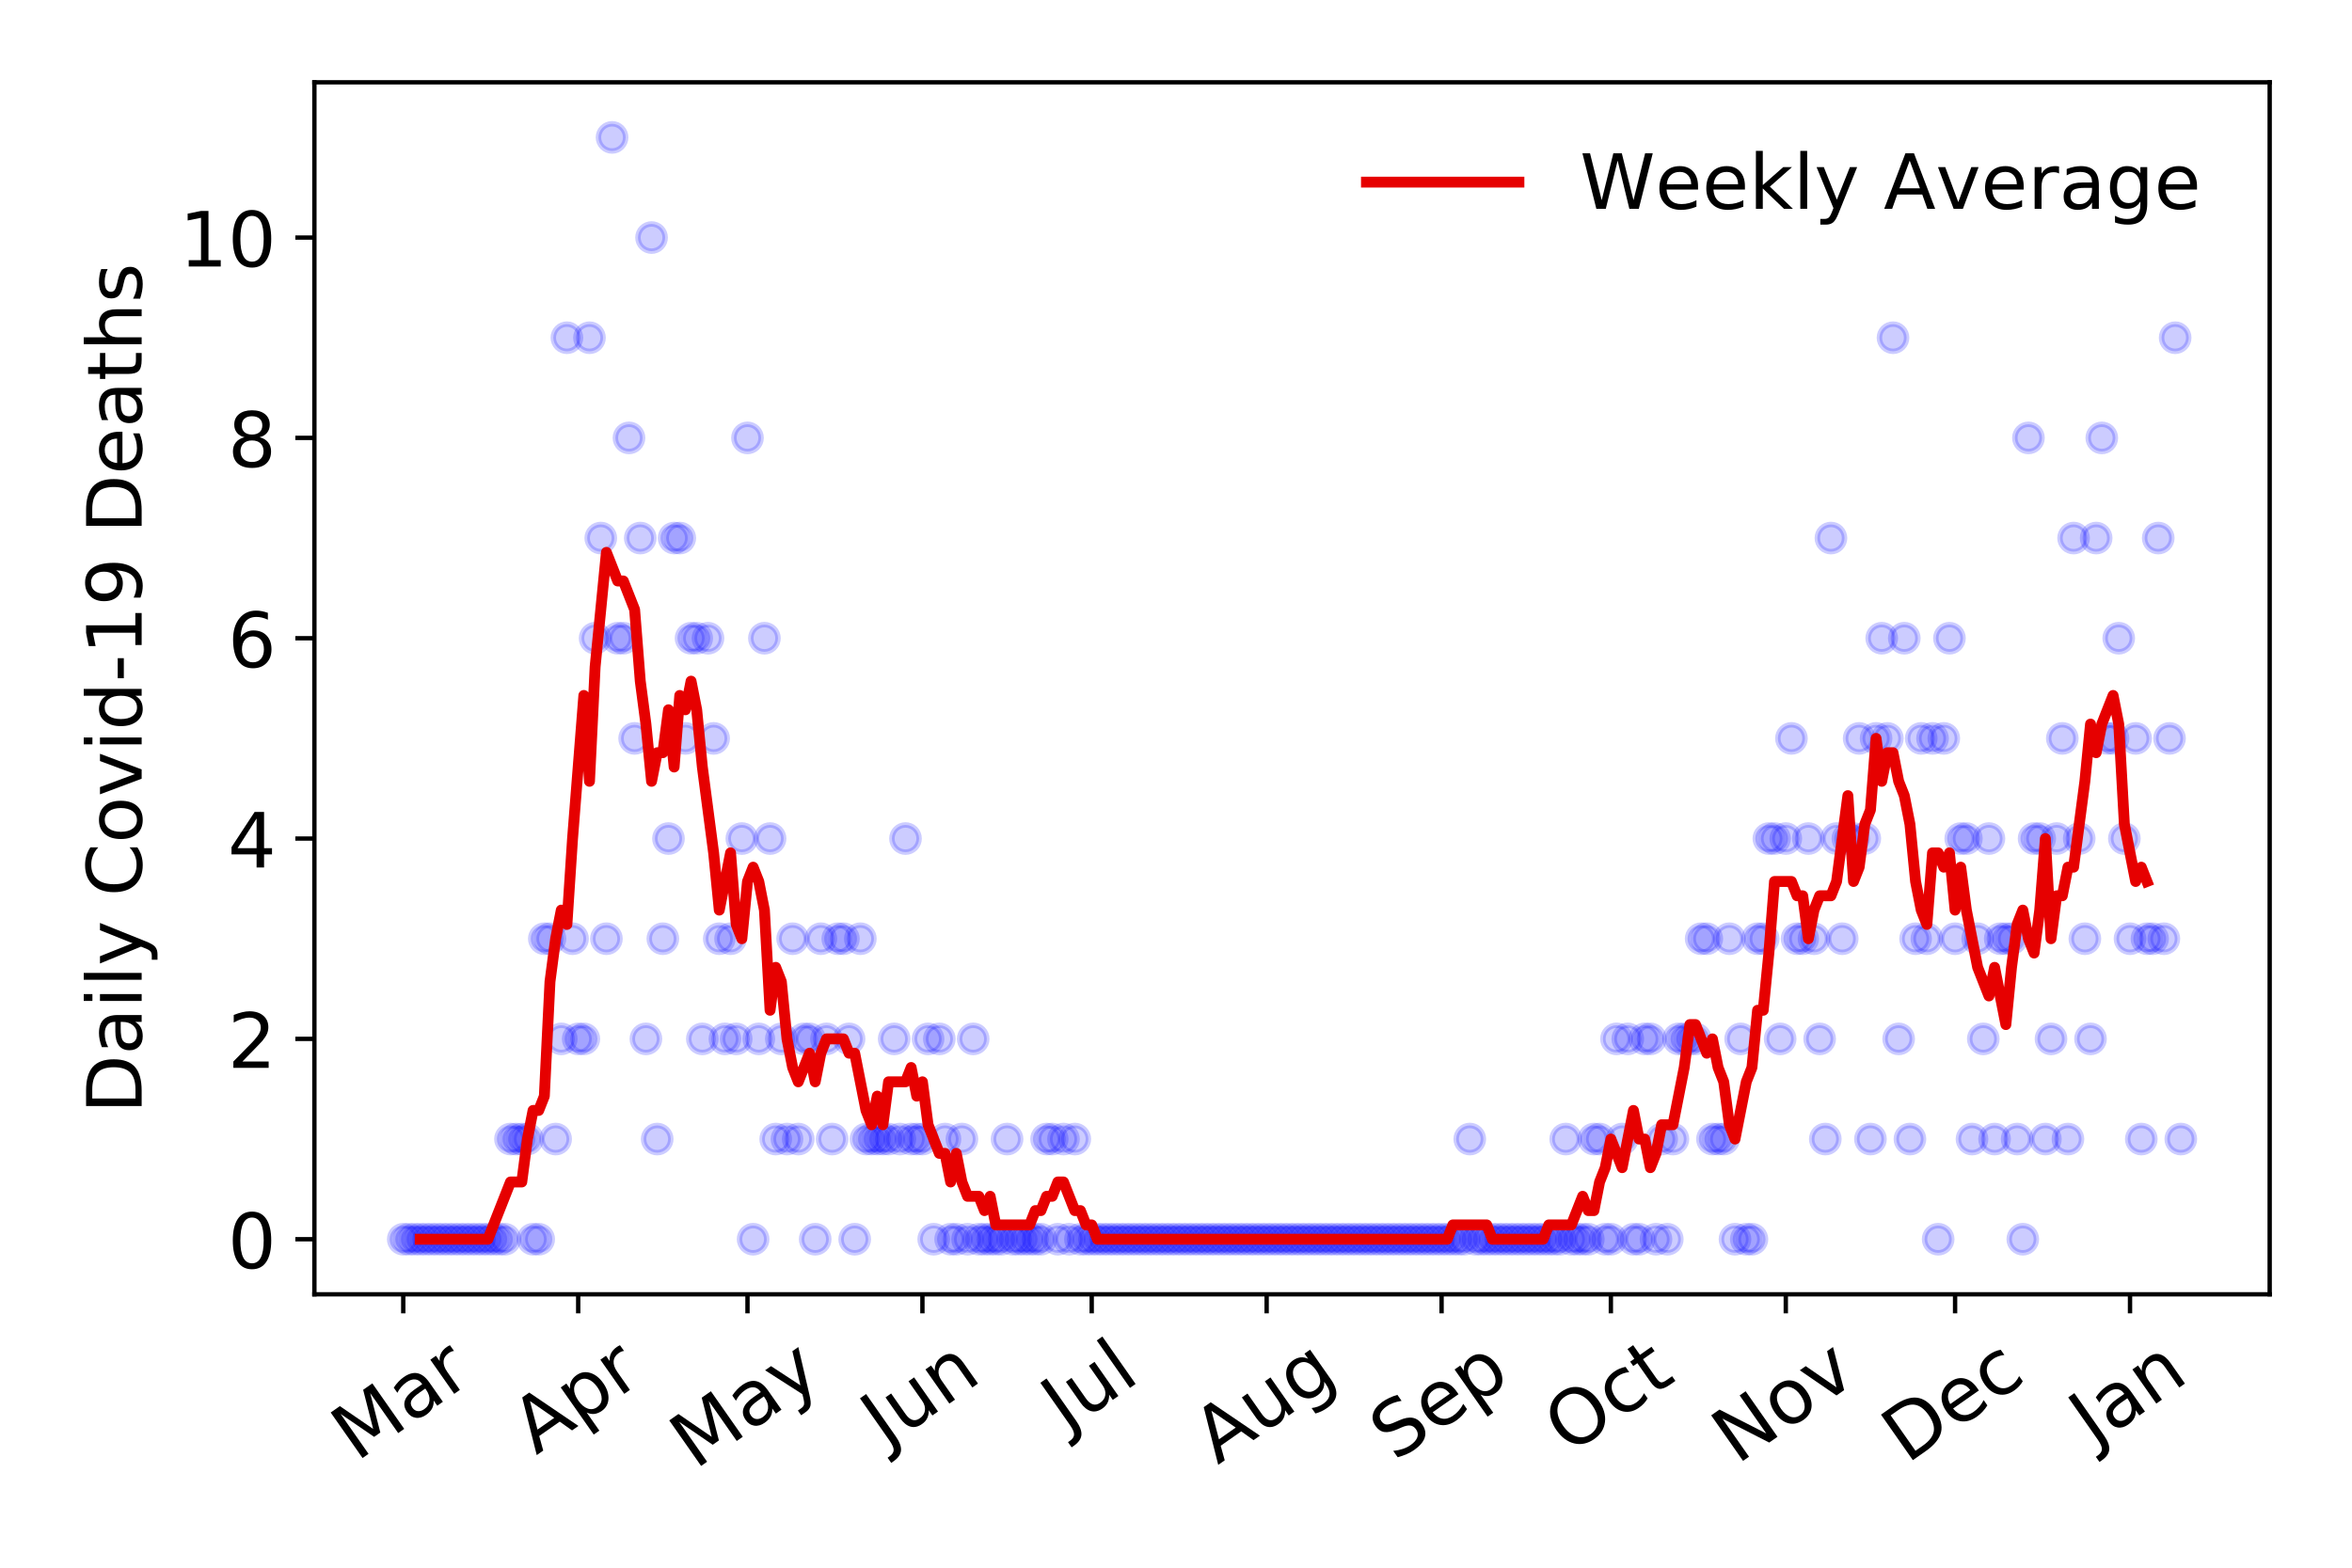<?xml version="1.0" encoding="utf-8" standalone="no"?>
<!DOCTYPE svg PUBLIC "-//W3C//DTD SVG 1.1//EN"
  "http://www.w3.org/Graphics/SVG/1.1/DTD/svg11.dtd">
<!-- Created with matplotlib (https://matplotlib.org/) -->
<svg height="288pt" version="1.1" viewBox="0 0 432 288" width="432pt" xmlns="http://www.w3.org/2000/svg" xmlns:xlink="http://www.w3.org/1999/xlink">
 <defs>
  <style type="text/css">
*{stroke-linecap:butt;stroke-linejoin:round;}
  </style>
 </defs>
 <g id="figure_1">
  <g id="patch_1">
   <path d="M 0 288 
L 432 288 
L 432 0 
L 0 0 
z
" style="fill:#ffffff;"/>
  </g>
  <g id="axes_1">
   <g id="patch_2">
    <path d="M 57.745 237.778 
L 416.88 237.778 
L 416.88 15.12 
L 57.745 15.12 
z
" style="fill:#ffffff;"/>
   </g>
   <g id="matplotlib.axis_1">
    <g id="xtick_1">
     <g id="line2d_1">
      <defs>
       <path d="M 0 0 
L 0 3.5 
" id="m209ab0ae2f" style="stroke:#000000;stroke-width:0.8;"/>
      </defs>
      <g>
       <use style="stroke:#000000;stroke-width:0.8;" x="74.069" xlink:href="#m209ab0ae2f" y="237.778"/>
      </g>
     </g>
     <g id="text_1">
      <!-- Mar -->
      <defs>
       <path d="M 9.812 72.906 
L 24.516 72.906 
L 43.109 23.297 
L 61.812 72.906 
L 76.516 72.906 
L 76.516 0 
L 66.891 0 
L 66.891 64.016 
L 48.094 14.016 
L 38.188 14.016 
L 19.391 64.016 
L 19.391 0 
L 9.812 0 
z
" id="DejaVuSans-77"/>
       <path d="M 34.281 27.484 
Q 23.391 27.484 19.188 25 
Q 14.984 22.516 14.984 16.5 
Q 14.984 11.719 18.141 8.906 
Q 21.297 6.109 26.703 6.109 
Q 34.188 6.109 38.703 11.406 
Q 43.219 16.703 43.219 25.484 
L 43.219 27.484 
z
M 52.203 31.203 
L 52.203 0 
L 43.219 0 
L 43.219 8.297 
Q 40.141 3.328 35.547 0.953 
Q 30.953 -1.422 24.312 -1.422 
Q 15.922 -1.422 10.953 3.297 
Q 6 8.016 6 15.922 
Q 6 25.141 12.172 29.828 
Q 18.359 34.516 30.609 34.516 
L 43.219 34.516 
L 43.219 35.406 
Q 43.219 41.609 39.141 45 
Q 35.062 48.391 27.688 48.391 
Q 23 48.391 18.547 47.266 
Q 14.109 46.141 10.016 43.891 
L 10.016 52.203 
Q 14.938 54.109 19.578 55.047 
Q 24.219 56 28.609 56 
Q 40.484 56 46.344 49.844 
Q 52.203 43.703 52.203 31.203 
z
" id="DejaVuSans-97"/>
       <path d="M 41.109 46.297 
Q 39.594 47.172 37.812 47.578 
Q 36.031 48 33.891 48 
Q 26.266 48 22.188 43.047 
Q 18.109 38.094 18.109 28.812 
L 18.109 0 
L 9.078 0 
L 9.078 54.688 
L 18.109 54.688 
L 18.109 46.188 
Q 20.953 51.172 25.484 53.578 
Q 30.031 56 36.531 56 
Q 37.453 56 38.578 55.875 
Q 39.703 55.766 41.062 55.516 
z
" id="DejaVuSans-114"/>
      </defs>
      <g transform="translate(65.467 268.643)rotate(-35)scale(0.14 -0.14)">
       <use xlink:href="#DejaVuSans-77"/>
       <use x="86.279" xlink:href="#DejaVuSans-97"/>
       <use x="147.559" xlink:href="#DejaVuSans-114"/>
      </g>
     </g>
    </g>
    <g id="xtick_2">
     <g id="line2d_2">
      <g>
       <use style="stroke:#000000;stroke-width:0.8;" x="106.2" xlink:href="#m209ab0ae2f" y="237.778"/>
      </g>
     </g>
     <g id="text_2">
      <!-- Apr -->
      <defs>
       <path d="M 34.188 63.188 
L 20.797 26.906 
L 47.609 26.906 
z
M 28.609 72.906 
L 39.797 72.906 
L 67.578 0 
L 57.328 0 
L 50.688 18.703 
L 17.828 18.703 
L 11.188 0 
L 0.781 0 
z
" id="DejaVuSans-65"/>
       <path d="M 18.109 8.203 
L 18.109 -20.797 
L 9.078 -20.797 
L 9.078 54.688 
L 18.109 54.688 
L 18.109 46.391 
Q 20.953 51.266 25.266 53.625 
Q 29.594 56 35.594 56 
Q 45.562 56 51.781 48.094 
Q 58.016 40.188 58.016 27.297 
Q 58.016 14.406 51.781 6.484 
Q 45.562 -1.422 35.594 -1.422 
Q 29.594 -1.422 25.266 0.953 
Q 20.953 3.328 18.109 8.203 
z
M 48.688 27.297 
Q 48.688 37.203 44.609 42.844 
Q 40.531 48.484 33.406 48.484 
Q 26.266 48.484 22.188 42.844 
Q 18.109 37.203 18.109 27.297 
Q 18.109 17.391 22.188 11.75 
Q 26.266 6.109 33.406 6.109 
Q 40.531 6.109 44.609 11.75 
Q 48.688 17.391 48.688 27.297 
z
" id="DejaVuSans-112"/>
      </defs>
      <g transform="translate(98.496 267.384)rotate(-35)scale(0.14 -0.14)">
       <use xlink:href="#DejaVuSans-65"/>
       <use x="68.408" xlink:href="#DejaVuSans-112"/>
       <use x="131.885" xlink:href="#DejaVuSans-114"/>
      </g>
     </g>
    </g>
    <g id="xtick_3">
     <g id="line2d_3">
      <g>
       <use style="stroke:#000000;stroke-width:0.8;" x="137.294" xlink:href="#m209ab0ae2f" y="237.778"/>
      </g>
     </g>
     <g id="text_3">
      <!-- May -->
      <defs>
       <path d="M 32.172 -5.078 
Q 28.375 -14.844 24.75 -17.812 
Q 21.141 -20.797 15.094 -20.797 
L 7.906 -20.797 
L 7.906 -13.281 
L 13.188 -13.281 
Q 16.891 -13.281 18.938 -11.516 
Q 21 -9.766 23.484 -3.219 
L 25.094 0.875 
L 2.984 54.688 
L 12.5 54.688 
L 29.594 11.922 
L 46.688 54.688 
L 56.203 54.688 
z
" id="DejaVuSans-121"/>
      </defs>
      <g transform="translate(127.654 270.094)rotate(-35)scale(0.14 -0.14)">
       <use xlink:href="#DejaVuSans-77"/>
       <use x="86.279" xlink:href="#DejaVuSans-97"/>
       <use x="147.559" xlink:href="#DejaVuSans-121"/>
      </g>
     </g>
    </g>
    <g id="xtick_4">
     <g id="line2d_4">
      <g>
       <use style="stroke:#000000;stroke-width:0.8;" x="169.424" xlink:href="#m209ab0ae2f" y="237.778"/>
      </g>
     </g>
     <g id="text_4">
      <!-- Jun -->
      <defs>
       <path d="M 9.812 72.906 
L 19.672 72.906 
L 19.672 5.078 
Q 19.672 -8.109 14.672 -14.062 
Q 9.672 -20.016 -1.422 -20.016 
L -5.172 -20.016 
L -5.172 -11.719 
L -2.094 -11.719 
Q 4.438 -11.719 7.125 -8.047 
Q 9.812 -4.391 9.812 5.078 
z
" id="DejaVuSans-74"/>
       <path d="M 8.5 21.578 
L 8.5 54.688 
L 17.484 54.688 
L 17.484 21.922 
Q 17.484 14.156 20.5 10.266 
Q 23.531 6.391 29.594 6.391 
Q 36.859 6.391 41.078 11.031 
Q 45.312 15.672 45.312 23.688 
L 45.312 54.688 
L 54.297 54.688 
L 54.297 0 
L 45.312 0 
L 45.312 8.406 
Q 42.047 3.422 37.719 1 
Q 33.406 -1.422 27.688 -1.422 
Q 18.266 -1.422 13.375 4.438 
Q 8.5 10.297 8.5 21.578 
z
M 31.109 56 
z
" id="DejaVuSans-117"/>
       <path d="M 54.891 33.016 
L 54.891 0 
L 45.906 0 
L 45.906 32.719 
Q 45.906 40.484 42.875 44.328 
Q 39.844 48.188 33.797 48.188 
Q 26.516 48.188 22.312 43.547 
Q 18.109 38.922 18.109 30.906 
L 18.109 0 
L 9.078 0 
L 9.078 54.688 
L 18.109 54.688 
L 18.109 46.188 
Q 21.344 51.125 25.703 53.562 
Q 30.078 56 35.797 56 
Q 45.219 56 50.047 50.172 
Q 54.891 44.344 54.891 33.016 
z
" id="DejaVuSans-110"/>
      </defs>
      <g transform="translate(162.68 266.039)rotate(-35)scale(0.14 -0.14)">
       <use xlink:href="#DejaVuSans-74"/>
       <use x="29.492" xlink:href="#DejaVuSans-117"/>
       <use x="92.871" xlink:href="#DejaVuSans-110"/>
      </g>
     </g>
    </g>
    <g id="xtick_5">
     <g id="line2d_5">
      <g>
       <use style="stroke:#000000;stroke-width:0.8;" x="200.518" xlink:href="#m209ab0ae2f" y="237.778"/>
      </g>
     </g>
     <g id="text_5">
      <!-- Jul -->
      <defs>
       <path d="M 9.422 75.984 
L 18.406 75.984 
L 18.406 0 
L 9.422 0 
z
" id="DejaVuSans-108"/>
      </defs>
      <g transform="translate(195.815 263.181)rotate(-35)scale(0.14 -0.14)">
       <use xlink:href="#DejaVuSans-74"/>
       <use x="29.492" xlink:href="#DejaVuSans-117"/>
       <use x="92.871" xlink:href="#DejaVuSans-108"/>
      </g>
     </g>
    </g>
    <g id="xtick_6">
     <g id="line2d_6">
      <g>
       <use style="stroke:#000000;stroke-width:0.8;" x="232.648" xlink:href="#m209ab0ae2f" y="237.778"/>
      </g>
     </g>
     <g id="text_6">
      <!-- Aug -->
      <defs>
       <path d="M 45.406 27.984 
Q 45.406 37.75 41.375 43.109 
Q 37.359 48.484 30.078 48.484 
Q 22.859 48.484 18.828 43.109 
Q 14.797 37.75 14.797 27.984 
Q 14.797 18.266 18.828 12.891 
Q 22.859 7.516 30.078 7.516 
Q 37.359 7.516 41.375 12.891 
Q 45.406 18.266 45.406 27.984 
z
M 54.391 6.781 
Q 54.391 -7.172 48.188 -13.984 
Q 42 -20.797 29.203 -20.797 
Q 24.469 -20.797 20.266 -20.094 
Q 16.062 -19.391 12.109 -17.922 
L 12.109 -9.188 
Q 16.062 -11.328 19.922 -12.344 
Q 23.781 -13.375 27.781 -13.375 
Q 36.625 -13.375 41.016 -8.766 
Q 45.406 -4.156 45.406 5.172 
L 45.406 9.625 
Q 42.625 4.781 38.281 2.391 
Q 33.938 0 27.875 0 
Q 17.828 0 11.672 7.656 
Q 5.516 15.328 5.516 27.984 
Q 5.516 40.672 11.672 48.328 
Q 17.828 56 27.875 56 
Q 33.938 56 38.281 53.609 
Q 42.625 51.219 45.406 46.391 
L 45.406 54.688 
L 54.391 54.688 
z
" id="DejaVuSans-103"/>
      </defs>
      <g transform="translate(223.668 269.172)rotate(-35)scale(0.14 -0.14)">
       <use xlink:href="#DejaVuSans-65"/>
       <use x="68.408" xlink:href="#DejaVuSans-117"/>
       <use x="131.787" xlink:href="#DejaVuSans-103"/>
      </g>
     </g>
    </g>
    <g id="xtick_7">
     <g id="line2d_7">
      <g>
       <use style="stroke:#000000;stroke-width:0.8;" x="264.779" xlink:href="#m209ab0ae2f" y="237.778"/>
      </g>
     </g>
     <g id="text_7">
      <!-- Sep -->
      <defs>
       <path d="M 53.516 70.516 
L 53.516 60.891 
Q 47.906 63.578 42.922 64.891 
Q 37.938 66.219 33.297 66.219 
Q 25.25 66.219 20.875 63.094 
Q 16.5 59.969 16.5 54.203 
Q 16.5 49.359 19.406 46.891 
Q 22.312 44.438 30.422 42.922 
L 36.375 41.703 
Q 47.406 39.594 52.656 34.297 
Q 57.906 29 57.906 20.125 
Q 57.906 9.516 50.797 4.047 
Q 43.703 -1.422 29.984 -1.422 
Q 24.812 -1.422 18.969 -0.25 
Q 13.141 0.922 6.891 3.219 
L 6.891 13.375 
Q 12.891 10.016 18.656 8.297 
Q 24.422 6.594 29.984 6.594 
Q 38.422 6.594 43.016 9.906 
Q 47.609 13.234 47.609 19.391 
Q 47.609 24.75 44.312 27.781 
Q 41.016 30.812 33.5 32.328 
L 27.484 33.5 
Q 16.453 35.688 11.516 40.375 
Q 6.594 45.062 6.594 53.422 
Q 6.594 63.094 13.406 68.656 
Q 20.219 74.219 32.172 74.219 
Q 37.312 74.219 42.625 73.281 
Q 47.953 72.359 53.516 70.516 
z
" id="DejaVuSans-83"/>
       <path d="M 56.203 29.594 
L 56.203 25.203 
L 14.891 25.203 
Q 15.484 15.922 20.484 11.062 
Q 25.484 6.203 34.422 6.203 
Q 39.594 6.203 44.453 7.469 
Q 49.312 8.734 54.109 11.281 
L 54.109 2.781 
Q 49.266 0.734 44.188 -0.344 
Q 39.109 -1.422 33.891 -1.422 
Q 20.797 -1.422 13.156 6.188 
Q 5.516 13.812 5.516 26.812 
Q 5.516 40.234 12.766 48.109 
Q 20.016 56 32.328 56 
Q 43.359 56 49.781 48.891 
Q 56.203 41.797 56.203 29.594 
z
M 47.219 32.234 
Q 47.125 39.594 43.094 43.984 
Q 39.062 48.391 32.422 48.391 
Q 24.906 48.391 20.391 44.141 
Q 15.875 39.891 15.188 32.172 
z
" id="DejaVuSans-101"/>
      </defs>
      <g transform="translate(256.186 268.629)rotate(-35)scale(0.14 -0.14)">
       <use xlink:href="#DejaVuSans-83"/>
       <use x="63.477" xlink:href="#DejaVuSans-101"/>
       <use x="125" xlink:href="#DejaVuSans-112"/>
      </g>
     </g>
    </g>
    <g id="xtick_8">
     <g id="line2d_8">
      <g>
       <use style="stroke:#000000;stroke-width:0.8;" x="295.873" xlink:href="#m209ab0ae2f" y="237.778"/>
      </g>
     </g>
     <g id="text_8">
      <!-- Oct -->
      <defs>
       <path d="M 39.406 66.219 
Q 28.656 66.219 22.328 58.203 
Q 16.016 50.203 16.016 36.375 
Q 16.016 22.609 22.328 14.594 
Q 28.656 6.594 39.406 6.594 
Q 50.141 6.594 56.422 14.594 
Q 62.703 22.609 62.703 36.375 
Q 62.703 50.203 56.422 58.203 
Q 50.141 66.219 39.406 66.219 
z
M 39.406 74.219 
Q 54.734 74.219 63.906 63.938 
Q 73.094 53.656 73.094 36.375 
Q 73.094 19.141 63.906 8.859 
Q 54.734 -1.422 39.406 -1.422 
Q 24.031 -1.422 14.812 8.828 
Q 5.609 19.094 5.609 36.375 
Q 5.609 53.656 14.812 63.938 
Q 24.031 74.219 39.406 74.219 
z
" id="DejaVuSans-79"/>
       <path d="M 48.781 52.594 
L 48.781 44.188 
Q 44.969 46.297 41.141 47.344 
Q 37.312 48.391 33.406 48.391 
Q 24.656 48.391 19.812 42.844 
Q 14.984 37.312 14.984 27.297 
Q 14.984 17.281 19.812 11.734 
Q 24.656 6.203 33.406 6.203 
Q 37.312 6.203 41.141 7.25 
Q 44.969 8.297 48.781 10.406 
L 48.781 2.094 
Q 45.016 0.344 40.984 -0.531 
Q 36.969 -1.422 32.422 -1.422 
Q 20.062 -1.422 12.781 6.344 
Q 5.516 14.109 5.516 27.297 
Q 5.516 40.672 12.859 48.328 
Q 20.219 56 33.016 56 
Q 37.156 56 41.109 55.141 
Q 45.062 54.297 48.781 52.594 
z
" id="DejaVuSans-99"/>
       <path d="M 18.312 70.219 
L 18.312 54.688 
L 36.812 54.688 
L 36.812 47.703 
L 18.312 47.703 
L 18.312 18.016 
Q 18.312 11.328 20.141 9.422 
Q 21.969 7.516 27.594 7.516 
L 36.812 7.516 
L 36.812 0 
L 27.594 0 
Q 17.188 0 13.234 3.875 
Q 9.281 7.766 9.281 18.016 
L 9.281 47.703 
L 2.688 47.703 
L 2.688 54.688 
L 9.281 54.688 
L 9.281 70.219 
z
" id="DejaVuSans-116"/>
      </defs>
      <g transform="translate(288.174 267.377)rotate(-35)scale(0.14 -0.14)">
       <use xlink:href="#DejaVuSans-79"/>
       <use x="78.711" xlink:href="#DejaVuSans-99"/>
       <use x="133.691" xlink:href="#DejaVuSans-116"/>
      </g>
     </g>
    </g>
    <g id="xtick_9">
     <g id="line2d_9">
      <g>
       <use style="stroke:#000000;stroke-width:0.8;" x="328.003" xlink:href="#m209ab0ae2f" y="237.778"/>
      </g>
     </g>
     <g id="text_9">
      <!-- Nov -->
      <defs>
       <path d="M 9.812 72.906 
L 23.094 72.906 
L 55.422 11.922 
L 55.422 72.906 
L 64.984 72.906 
L 64.984 0 
L 51.703 0 
L 19.391 60.984 
L 19.391 0 
L 9.812 0 
z
" id="DejaVuSans-78"/>
       <path d="M 30.609 48.391 
Q 23.391 48.391 19.188 42.75 
Q 14.984 37.109 14.984 27.297 
Q 14.984 17.484 19.156 11.844 
Q 23.344 6.203 30.609 6.203 
Q 37.797 6.203 41.984 11.859 
Q 46.188 17.531 46.188 27.297 
Q 46.188 37.016 41.984 42.703 
Q 37.797 48.391 30.609 48.391 
z
M 30.609 56 
Q 42.328 56 49.016 48.375 
Q 55.719 40.766 55.719 27.297 
Q 55.719 13.875 49.016 6.219 
Q 42.328 -1.422 30.609 -1.422 
Q 18.844 -1.422 12.172 6.219 
Q 5.516 13.875 5.516 27.297 
Q 5.516 40.766 12.172 48.375 
Q 18.844 56 30.609 56 
z
" id="DejaVuSans-111"/>
       <path d="M 2.984 54.688 
L 12.5 54.688 
L 29.594 8.797 
L 46.688 54.688 
L 56.203 54.688 
L 35.688 0 
L 23.484 0 
z
" id="DejaVuSans-118"/>
      </defs>
      <g transform="translate(319.027 269.166)rotate(-35)scale(0.14 -0.14)">
       <use xlink:href="#DejaVuSans-78"/>
       <use x="74.805" xlink:href="#DejaVuSans-111"/>
       <use x="135.986" xlink:href="#DejaVuSans-118"/>
      </g>
     </g>
    </g>
    <g id="xtick_10">
     <g id="line2d_10">
      <g>
       <use style="stroke:#000000;stroke-width:0.8;" x="359.097" xlink:href="#m209ab0ae2f" y="237.778"/>
      </g>
     </g>
     <g id="text_10">
      <!-- Dec -->
      <defs>
       <path d="M 19.672 64.797 
L 19.672 8.109 
L 31.594 8.109 
Q 46.688 8.109 53.688 14.938 
Q 60.688 21.781 60.688 36.531 
Q 60.688 51.172 53.688 57.984 
Q 46.688 64.797 31.594 64.797 
z
M 9.812 72.906 
L 30.078 72.906 
Q 51.266 72.906 61.172 64.094 
Q 71.094 55.281 71.094 36.531 
Q 71.094 17.672 61.125 8.828 
Q 51.172 0 30.078 0 
L 9.812 0 
z
" id="DejaVuSans-68"/>
      </defs>
      <g transform="translate(350.217 269.032)rotate(-35)scale(0.14 -0.14)">
       <use xlink:href="#DejaVuSans-68"/>
       <use x="77.002" xlink:href="#DejaVuSans-101"/>
       <use x="138.525" xlink:href="#DejaVuSans-99"/>
      </g>
     </g>
    </g>
    <g id="xtick_11">
     <g id="line2d_11">
      <g>
       <use style="stroke:#000000;stroke-width:0.8;" x="391.228" xlink:href="#m209ab0ae2f" y="237.778"/>
      </g>
     </g>
     <g id="text_11">
      <!-- Jan -->
      <g transform="translate(384.604 265.871)rotate(-35)scale(0.14 -0.14)">
       <use xlink:href="#DejaVuSans-74"/>
       <use x="29.492" xlink:href="#DejaVuSans-97"/>
       <use x="90.771" xlink:href="#DejaVuSans-110"/>
      </g>
     </g>
    </g>
   </g>
   <g id="matplotlib.axis_2">
    <g id="ytick_1">
     <g id="line2d_12">
      <defs>
       <path d="M 0 0 
L -3.5 0 
" id="m6fc9697fe4" style="stroke:#000000;stroke-width:0.8;"/>
      </defs>
      <g>
       <use style="stroke:#000000;stroke-width:0.8;" x="57.745" xlink:href="#m6fc9697fe4" y="227.657"/>
      </g>
     </g>
     <g id="text_12">
      <!-- 0 -->
      <defs>
       <path d="M 31.781 66.406 
Q 24.172 66.406 20.328 58.906 
Q 16.5 51.422 16.5 36.375 
Q 16.5 21.391 20.328 13.891 
Q 24.172 6.391 31.781 6.391 
Q 39.453 6.391 43.281 13.891 
Q 47.125 21.391 47.125 36.375 
Q 47.125 51.422 43.281 58.906 
Q 39.453 66.406 31.781 66.406 
z
M 31.781 74.219 
Q 44.047 74.219 50.516 64.516 
Q 56.984 54.828 56.984 36.375 
Q 56.984 17.969 50.516 8.266 
Q 44.047 -1.422 31.781 -1.422 
Q 19.531 -1.422 13.062 8.266 
Q 6.594 17.969 6.594 36.375 
Q 6.594 54.828 13.062 64.516 
Q 19.531 74.219 31.781 74.219 
z
" id="DejaVuSans-48"/>
      </defs>
      <g transform="translate(41.837 232.976)scale(0.14 -0.14)">
       <use xlink:href="#DejaVuSans-48"/>
      </g>
     </g>
    </g>
    <g id="ytick_2">
     <g id="line2d_13">
      <g>
       <use style="stroke:#000000;stroke-width:0.8;" x="57.745" xlink:href="#m6fc9697fe4" y="190.854"/>
      </g>
     </g>
     <g id="text_13">
      <!-- 2 -->
      <defs>
       <path d="M 19.188 8.297 
L 53.609 8.297 
L 53.609 0 
L 7.328 0 
L 7.328 8.297 
Q 12.938 14.109 22.625 23.891 
Q 32.328 33.688 34.812 36.531 
Q 39.547 41.844 41.422 45.531 
Q 43.312 49.219 43.312 52.781 
Q 43.312 58.594 39.234 62.25 
Q 35.156 65.922 28.609 65.922 
Q 23.969 65.922 18.812 64.312 
Q 13.672 62.703 7.812 59.422 
L 7.812 69.391 
Q 13.766 71.781 18.938 73 
Q 24.125 74.219 28.422 74.219 
Q 39.75 74.219 46.484 68.547 
Q 53.219 62.891 53.219 53.422 
Q 53.219 48.922 51.531 44.891 
Q 49.859 40.875 45.406 35.406 
Q 44.188 33.984 37.641 27.219 
Q 31.109 20.453 19.188 8.297 
z
" id="DejaVuSans-50"/>
      </defs>
      <g transform="translate(41.837 196.173)scale(0.14 -0.14)">
       <use xlink:href="#DejaVuSans-50"/>
      </g>
     </g>
    </g>
    <g id="ytick_3">
     <g id="line2d_14">
      <g>
       <use style="stroke:#000000;stroke-width:0.8;" x="57.745" xlink:href="#m6fc9697fe4" y="154.051"/>
      </g>
     </g>
     <g id="text_14">
      <!-- 4 -->
      <defs>
       <path d="M 37.797 64.312 
L 12.891 25.391 
L 37.797 25.391 
z
M 35.203 72.906 
L 47.609 72.906 
L 47.609 25.391 
L 58.016 25.391 
L 58.016 17.188 
L 47.609 17.188 
L 47.609 0 
L 37.797 0 
L 37.797 17.188 
L 4.891 17.188 
L 4.891 26.703 
z
" id="DejaVuSans-52"/>
      </defs>
      <g transform="translate(41.837 159.37)scale(0.14 -0.14)">
       <use xlink:href="#DejaVuSans-52"/>
      </g>
     </g>
    </g>
    <g id="ytick_4">
     <g id="line2d_15">
      <g>
       <use style="stroke:#000000;stroke-width:0.8;" x="57.745" xlink:href="#m6fc9697fe4" y="117.248"/>
      </g>
     </g>
     <g id="text_15">
      <!-- 6 -->
      <defs>
       <path d="M 33.016 40.375 
Q 26.375 40.375 22.484 35.828 
Q 18.609 31.297 18.609 23.391 
Q 18.609 15.531 22.484 10.953 
Q 26.375 6.391 33.016 6.391 
Q 39.656 6.391 43.531 10.953 
Q 47.406 15.531 47.406 23.391 
Q 47.406 31.297 43.531 35.828 
Q 39.656 40.375 33.016 40.375 
z
M 52.594 71.297 
L 52.594 62.312 
Q 48.875 64.062 45.094 64.984 
Q 41.312 65.922 37.594 65.922 
Q 27.828 65.922 22.672 59.328 
Q 17.531 52.734 16.797 39.406 
Q 19.672 43.656 24.016 45.922 
Q 28.375 48.188 33.594 48.188 
Q 44.578 48.188 50.953 41.516 
Q 57.328 34.859 57.328 23.391 
Q 57.328 12.156 50.688 5.359 
Q 44.047 -1.422 33.016 -1.422 
Q 20.359 -1.422 13.672 8.266 
Q 6.984 17.969 6.984 36.375 
Q 6.984 53.656 15.188 63.938 
Q 23.391 74.219 37.203 74.219 
Q 40.922 74.219 44.703 73.484 
Q 48.484 72.75 52.594 71.297 
z
" id="DejaVuSans-54"/>
      </defs>
      <g transform="translate(41.837 122.567)scale(0.14 -0.14)">
       <use xlink:href="#DejaVuSans-54"/>
      </g>
     </g>
    </g>
    <g id="ytick_5">
     <g id="line2d_16">
      <g>
       <use style="stroke:#000000;stroke-width:0.8;" x="57.745" xlink:href="#m6fc9697fe4" y="80.445"/>
      </g>
     </g>
     <g id="text_16">
      <!-- 8 -->
      <defs>
       <path d="M 31.781 34.625 
Q 24.75 34.625 20.719 30.859 
Q 16.703 27.094 16.703 20.516 
Q 16.703 13.922 20.719 10.156 
Q 24.75 6.391 31.781 6.391 
Q 38.812 6.391 42.859 10.172 
Q 46.922 13.969 46.922 20.516 
Q 46.922 27.094 42.891 30.859 
Q 38.875 34.625 31.781 34.625 
z
M 21.922 38.812 
Q 15.578 40.375 12.031 44.719 
Q 8.5 49.078 8.5 55.328 
Q 8.5 64.062 14.719 69.141 
Q 20.953 74.219 31.781 74.219 
Q 42.672 74.219 48.875 69.141 
Q 55.078 64.062 55.078 55.328 
Q 55.078 49.078 51.531 44.719 
Q 48 40.375 41.703 38.812 
Q 48.828 37.156 52.797 32.312 
Q 56.781 27.484 56.781 20.516 
Q 56.781 9.906 50.312 4.234 
Q 43.844 -1.422 31.781 -1.422 
Q 19.734 -1.422 13.25 4.234 
Q 6.781 9.906 6.781 20.516 
Q 6.781 27.484 10.781 32.312 
Q 14.797 37.156 21.922 38.812 
z
M 18.312 54.391 
Q 18.312 48.734 21.844 45.562 
Q 25.391 42.391 31.781 42.391 
Q 38.141 42.391 41.719 45.562 
Q 45.312 48.734 45.312 54.391 
Q 45.312 60.062 41.719 63.234 
Q 38.141 66.406 31.781 66.406 
Q 25.391 66.406 21.844 63.234 
Q 18.312 60.062 18.312 54.391 
z
" id="DejaVuSans-56"/>
      </defs>
      <g transform="translate(41.837 85.764)scale(0.14 -0.14)">
       <use xlink:href="#DejaVuSans-56"/>
      </g>
     </g>
    </g>
    <g id="ytick_6">
     <g id="line2d_17">
      <g>
       <use style="stroke:#000000;stroke-width:0.8;" x="57.745" xlink:href="#m6fc9697fe4" y="43.642"/>
      </g>
     </g>
     <g id="text_17">
      <!-- 10 -->
      <defs>
       <path d="M 12.406 8.297 
L 28.516 8.297 
L 28.516 63.922 
L 10.984 60.406 
L 10.984 69.391 
L 28.422 72.906 
L 38.281 72.906 
L 38.281 8.297 
L 54.391 8.297 
L 54.391 0 
L 12.406 0 
z
" id="DejaVuSans-49"/>
      </defs>
      <g transform="translate(32.93 48.961)scale(0.14 -0.14)">
       <use xlink:href="#DejaVuSans-49"/>
       <use x="63.623" xlink:href="#DejaVuSans-48"/>
      </g>
     </g>
    </g>
    <g id="text_18">
     <!-- Daily Covid-19 Deaths -->
     <defs>
      <path d="M 9.422 54.688 
L 18.406 54.688 
L 18.406 0 
L 9.422 0 
z
M 9.422 75.984 
L 18.406 75.984 
L 18.406 64.594 
L 9.422 64.594 
z
" id="DejaVuSans-105"/>
      <path id="DejaVuSans-32"/>
      <path d="M 64.406 67.281 
L 64.406 56.891 
Q 59.422 61.531 53.781 63.812 
Q 48.141 66.109 41.797 66.109 
Q 29.297 66.109 22.656 58.469 
Q 16.016 50.828 16.016 36.375 
Q 16.016 21.969 22.656 14.328 
Q 29.297 6.688 41.797 6.688 
Q 48.141 6.688 53.781 8.984 
Q 59.422 11.281 64.406 15.922 
L 64.406 5.609 
Q 59.234 2.094 53.438 0.328 
Q 47.656 -1.422 41.219 -1.422 
Q 24.656 -1.422 15.125 8.703 
Q 5.609 18.844 5.609 36.375 
Q 5.609 53.953 15.125 64.078 
Q 24.656 74.219 41.219 74.219 
Q 47.75 74.219 53.531 72.484 
Q 59.328 70.75 64.406 67.281 
z
" id="DejaVuSans-67"/>
      <path d="M 45.406 46.391 
L 45.406 75.984 
L 54.391 75.984 
L 54.391 0 
L 45.406 0 
L 45.406 8.203 
Q 42.578 3.328 38.25 0.953 
Q 33.938 -1.422 27.875 -1.422 
Q 17.969 -1.422 11.734 6.484 
Q 5.516 14.406 5.516 27.297 
Q 5.516 40.188 11.734 48.094 
Q 17.969 56 27.875 56 
Q 33.938 56 38.25 53.625 
Q 42.578 51.266 45.406 46.391 
z
M 14.797 27.297 
Q 14.797 17.391 18.875 11.75 
Q 22.953 6.109 30.078 6.109 
Q 37.203 6.109 41.297 11.75 
Q 45.406 17.391 45.406 27.297 
Q 45.406 37.203 41.297 42.844 
Q 37.203 48.484 30.078 48.484 
Q 22.953 48.484 18.875 42.844 
Q 14.797 37.203 14.797 27.297 
z
" id="DejaVuSans-100"/>
      <path d="M 4.891 31.391 
L 31.203 31.391 
L 31.203 23.391 
L 4.891 23.391 
z
" id="DejaVuSans-45"/>
      <path d="M 10.984 1.516 
L 10.984 10.5 
Q 14.703 8.734 18.5 7.812 
Q 22.312 6.891 25.984 6.891 
Q 35.75 6.891 40.891 13.453 
Q 46.047 20.016 46.781 33.406 
Q 43.953 29.203 39.594 26.953 
Q 35.25 24.703 29.984 24.703 
Q 19.047 24.703 12.672 31.312 
Q 6.297 37.938 6.297 49.422 
Q 6.297 60.641 12.938 67.422 
Q 19.578 74.219 30.609 74.219 
Q 43.266 74.219 49.922 64.516 
Q 56.594 54.828 56.594 36.375 
Q 56.594 19.141 48.406 8.859 
Q 40.234 -1.422 26.422 -1.422 
Q 22.703 -1.422 18.891 -0.688 
Q 15.094 0.047 10.984 1.516 
z
M 30.609 32.422 
Q 37.25 32.422 41.125 36.953 
Q 45.016 41.5 45.016 49.422 
Q 45.016 57.281 41.125 61.844 
Q 37.25 66.406 30.609 66.406 
Q 23.969 66.406 20.094 61.844 
Q 16.219 57.281 16.219 49.422 
Q 16.219 41.5 20.094 36.953 
Q 23.969 32.422 30.609 32.422 
z
" id="DejaVuSans-57"/>
      <path d="M 54.891 33.016 
L 54.891 0 
L 45.906 0 
L 45.906 32.719 
Q 45.906 40.484 42.875 44.328 
Q 39.844 48.188 33.797 48.188 
Q 26.516 48.188 22.312 43.547 
Q 18.109 38.922 18.109 30.906 
L 18.109 0 
L 9.078 0 
L 9.078 75.984 
L 18.109 75.984 
L 18.109 46.188 
Q 21.344 51.125 25.703 53.562 
Q 30.078 56 35.797 56 
Q 45.219 56 50.047 50.172 
Q 54.891 44.344 54.891 33.016 
z
" id="DejaVuSans-104"/>
      <path d="M 44.281 53.078 
L 44.281 44.578 
Q 40.484 46.531 36.375 47.5 
Q 32.281 48.484 27.875 48.484 
Q 21.188 48.484 17.844 46.438 
Q 14.5 44.391 14.5 40.281 
Q 14.5 37.156 16.891 35.375 
Q 19.281 33.594 26.516 31.984 
L 29.594 31.297 
Q 39.156 29.25 43.188 25.516 
Q 47.219 21.781 47.219 15.094 
Q 47.219 7.469 41.188 3.016 
Q 35.156 -1.422 24.609 -1.422 
Q 20.219 -1.422 15.453 -0.562 
Q 10.688 0.297 5.422 2 
L 5.422 11.281 
Q 10.406 8.688 15.234 7.391 
Q 20.062 6.109 24.812 6.109 
Q 31.156 6.109 34.562 8.281 
Q 37.984 10.453 37.984 14.406 
Q 37.984 18.062 35.516 20.016 
Q 33.062 21.969 24.703 23.781 
L 21.578 24.516 
Q 13.234 26.266 9.516 29.906 
Q 5.812 33.547 5.812 39.891 
Q 5.812 47.609 11.281 51.797 
Q 16.75 56 26.812 56 
Q 31.781 56 36.172 55.266 
Q 40.578 54.547 44.281 53.078 
z
" id="DejaVuSans-115"/>
     </defs>
     <g transform="translate(26.018 204.56)rotate(-90)scale(0.14 -0.14)">
      <use xlink:href="#DejaVuSans-68"/>
      <use x="77.002" xlink:href="#DejaVuSans-97"/>
      <use x="138.281" xlink:href="#DejaVuSans-105"/>
      <use x="166.064" xlink:href="#DejaVuSans-108"/>
      <use x="193.848" xlink:href="#DejaVuSans-121"/>
      <use x="253.027" xlink:href="#DejaVuSans-32"/>
      <use x="284.814" xlink:href="#DejaVuSans-67"/>
      <use x="354.639" xlink:href="#DejaVuSans-111"/>
      <use x="415.82" xlink:href="#DejaVuSans-118"/>
      <use x="475" xlink:href="#DejaVuSans-105"/>
      <use x="502.783" xlink:href="#DejaVuSans-100"/>
      <use x="566.26" xlink:href="#DejaVuSans-45"/>
      <use x="602.344" xlink:href="#DejaVuSans-49"/>
      <use x="665.967" xlink:href="#DejaVuSans-57"/>
      <use x="729.59" xlink:href="#DejaVuSans-32"/>
      <use x="761.377" xlink:href="#DejaVuSans-68"/>
      <use x="838.379" xlink:href="#DejaVuSans-101"/>
      <use x="899.902" xlink:href="#DejaVuSans-97"/>
      <use x="961.182" xlink:href="#DejaVuSans-116"/>
      <use x="1000.391" xlink:href="#DejaVuSans-104"/>
      <use x="1063.77" xlink:href="#DejaVuSans-115"/>
     </g>
    </g>
   </g>
   <g id="line2d_18">
    <defs>
     <path d="M 0 2.5 
C 0.663 2.5 1.299 2.237 1.768 1.768 
C 2.237 1.299 2.5 0.663 2.5 0 
C 2.5 -0.663 2.237 -1.299 1.768 -1.768 
C 1.299 -2.237 0.663 -2.5 0 -2.5 
C -0.663 -2.5 -1.299 -2.237 -1.768 -1.768 
C -2.237 -1.299 -2.5 -0.663 -2.5 0 
C -2.5 0.663 -2.237 1.299 -1.768 1.768 
C -1.299 2.237 -0.663 2.5 0 2.5 
z
" id="mc4eba044d9" style="stroke:#0000ff;stroke-opacity:0.2;"/>
    </defs>
    <g clip-path="url(#pa50da99281)">
     <use style="fill:#0000ff;fill-opacity:0.2;stroke:#0000ff;stroke-opacity:0.2;" x="74.069" xlink:href="#mc4eba044d9" y="227.657"/>
     <use style="fill:#0000ff;fill-opacity:0.2;stroke:#0000ff;stroke-opacity:0.2;" x="75.106" xlink:href="#mc4eba044d9" y="227.657"/>
     <use style="fill:#0000ff;fill-opacity:0.2;stroke:#0000ff;stroke-opacity:0.2;" x="76.142" xlink:href="#mc4eba044d9" y="227.657"/>
     <use style="fill:#0000ff;fill-opacity:0.2;stroke:#0000ff;stroke-opacity:0.2;" x="77.179" xlink:href="#mc4eba044d9" y="227.657"/>
     <use style="fill:#0000ff;fill-opacity:0.2;stroke:#0000ff;stroke-opacity:0.2;" x="78.215" xlink:href="#mc4eba044d9" y="227.657"/>
     <use style="fill:#0000ff;fill-opacity:0.2;stroke:#0000ff;stroke-opacity:0.2;" x="79.252" xlink:href="#mc4eba044d9" y="227.657"/>
     <use style="fill:#0000ff;fill-opacity:0.2;stroke:#0000ff;stroke-opacity:0.2;" x="80.288" xlink:href="#mc4eba044d9" y="227.657"/>
     <use style="fill:#0000ff;fill-opacity:0.2;stroke:#0000ff;stroke-opacity:0.2;" x="81.325" xlink:href="#mc4eba044d9" y="227.657"/>
     <use style="fill:#0000ff;fill-opacity:0.2;stroke:#0000ff;stroke-opacity:0.2;" x="82.361" xlink:href="#mc4eba044d9" y="227.657"/>
     <use style="fill:#0000ff;fill-opacity:0.2;stroke:#0000ff;stroke-opacity:0.2;" x="83.397" xlink:href="#mc4eba044d9" y="227.657"/>
     <use style="fill:#0000ff;fill-opacity:0.2;stroke:#0000ff;stroke-opacity:0.2;" x="84.434" xlink:href="#mc4eba044d9" y="227.657"/>
     <use style="fill:#0000ff;fill-opacity:0.2;stroke:#0000ff;stroke-opacity:0.2;" x="85.47" xlink:href="#mc4eba044d9" y="227.657"/>
     <use style="fill:#0000ff;fill-opacity:0.2;stroke:#0000ff;stroke-opacity:0.2;" x="86.507" xlink:href="#mc4eba044d9" y="227.657"/>
     <use style="fill:#0000ff;fill-opacity:0.2;stroke:#0000ff;stroke-opacity:0.2;" x="87.543" xlink:href="#mc4eba044d9" y="227.657"/>
     <use style="fill:#0000ff;fill-opacity:0.2;stroke:#0000ff;stroke-opacity:0.2;" x="88.58" xlink:href="#mc4eba044d9" y="227.657"/>
     <use style="fill:#0000ff;fill-opacity:0.2;stroke:#0000ff;stroke-opacity:0.2;" x="89.616" xlink:href="#mc4eba044d9" y="227.657"/>
     <use style="fill:#0000ff;fill-opacity:0.2;stroke:#0000ff;stroke-opacity:0.2;" x="90.653" xlink:href="#mc4eba044d9" y="227.657"/>
     <use style="fill:#0000ff;fill-opacity:0.2;stroke:#0000ff;stroke-opacity:0.2;" x="91.689" xlink:href="#mc4eba044d9" y="227.657"/>
     <use style="fill:#0000ff;fill-opacity:0.2;stroke:#0000ff;stroke-opacity:0.2;" x="92.726" xlink:href="#mc4eba044d9" y="227.657"/>
     <use style="fill:#0000ff;fill-opacity:0.2;stroke:#0000ff;stroke-opacity:0.2;" x="93.762" xlink:href="#mc4eba044d9" y="209.256"/>
     <use style="fill:#0000ff;fill-opacity:0.2;stroke:#0000ff;stroke-opacity:0.2;" x="94.799" xlink:href="#mc4eba044d9" y="209.256"/>
     <use style="fill:#0000ff;fill-opacity:0.2;stroke:#0000ff;stroke-opacity:0.2;" x="95.835" xlink:href="#mc4eba044d9" y="209.256"/>
     <use style="fill:#0000ff;fill-opacity:0.2;stroke:#0000ff;stroke-opacity:0.2;" x="96.872" xlink:href="#mc4eba044d9" y="209.256"/>
     <use style="fill:#0000ff;fill-opacity:0.2;stroke:#0000ff;stroke-opacity:0.2;" x="97.908" xlink:href="#mc4eba044d9" y="227.657"/>
     <use style="fill:#0000ff;fill-opacity:0.2;stroke:#0000ff;stroke-opacity:0.2;" x="98.944" xlink:href="#mc4eba044d9" y="227.657"/>
     <use style="fill:#0000ff;fill-opacity:0.2;stroke:#0000ff;stroke-opacity:0.2;" x="99.981" xlink:href="#mc4eba044d9" y="172.453"/>
     <use style="fill:#0000ff;fill-opacity:0.2;stroke:#0000ff;stroke-opacity:0.2;" x="101.017" xlink:href="#mc4eba044d9" y="172.453"/>
     <use style="fill:#0000ff;fill-opacity:0.2;stroke:#0000ff;stroke-opacity:0.2;" x="102.054" xlink:href="#mc4eba044d9" y="209.256"/>
     <use style="fill:#0000ff;fill-opacity:0.2;stroke:#0000ff;stroke-opacity:0.2;" x="103.09" xlink:href="#mc4eba044d9" y="190.854"/>
     <use style="fill:#0000ff;fill-opacity:0.2;stroke:#0000ff;stroke-opacity:0.2;" x="104.127" xlink:href="#mc4eba044d9" y="62.044"/>
     <use style="fill:#0000ff;fill-opacity:0.2;stroke:#0000ff;stroke-opacity:0.2;" x="105.163" xlink:href="#mc4eba044d9" y="172.453"/>
     <use style="fill:#0000ff;fill-opacity:0.2;stroke:#0000ff;stroke-opacity:0.2;" x="106.2" xlink:href="#mc4eba044d9" y="190.854"/>
     <use style="fill:#0000ff;fill-opacity:0.2;stroke:#0000ff;stroke-opacity:0.2;" x="107.236" xlink:href="#mc4eba044d9" y="190.854"/>
     <use style="fill:#0000ff;fill-opacity:0.2;stroke:#0000ff;stroke-opacity:0.2;" x="108.273" xlink:href="#mc4eba044d9" y="62.044"/>
     <use style="fill:#0000ff;fill-opacity:0.2;stroke:#0000ff;stroke-opacity:0.2;" x="109.309" xlink:href="#mc4eba044d9" y="117.248"/>
     <use style="fill:#0000ff;fill-opacity:0.2;stroke:#0000ff;stroke-opacity:0.2;" x="110.346" xlink:href="#mc4eba044d9" y="98.847"/>
     <use style="fill:#0000ff;fill-opacity:0.2;stroke:#0000ff;stroke-opacity:0.2;" x="111.382" xlink:href="#mc4eba044d9" y="172.453"/>
     <use style="fill:#0000ff;fill-opacity:0.2;stroke:#0000ff;stroke-opacity:0.2;" x="112.419" xlink:href="#mc4eba044d9" y="25.241"/>
     <use style="fill:#0000ff;fill-opacity:0.2;stroke:#0000ff;stroke-opacity:0.2;" x="113.455" xlink:href="#mc4eba044d9" y="117.248"/>
     <use style="fill:#0000ff;fill-opacity:0.2;stroke:#0000ff;stroke-opacity:0.2;" x="114.491" xlink:href="#mc4eba044d9" y="117.248"/>
     <use style="fill:#0000ff;fill-opacity:0.2;stroke:#0000ff;stroke-opacity:0.2;" x="115.528" xlink:href="#mc4eba044d9" y="80.445"/>
     <use style="fill:#0000ff;fill-opacity:0.2;stroke:#0000ff;stroke-opacity:0.2;" x="116.564" xlink:href="#mc4eba044d9" y="135.65"/>
     <use style="fill:#0000ff;fill-opacity:0.2;stroke:#0000ff;stroke-opacity:0.2;" x="117.601" xlink:href="#mc4eba044d9" y="98.847"/>
     <use style="fill:#0000ff;fill-opacity:0.2;stroke:#0000ff;stroke-opacity:0.2;" x="118.637" xlink:href="#mc4eba044d9" y="190.854"/>
     <use style="fill:#0000ff;fill-opacity:0.2;stroke:#0000ff;stroke-opacity:0.2;" x="119.674" xlink:href="#mc4eba044d9" y="43.642"/>
     <use style="fill:#0000ff;fill-opacity:0.2;stroke:#0000ff;stroke-opacity:0.2;" x="120.71" xlink:href="#mc4eba044d9" y="209.256"/>
     <use style="fill:#0000ff;fill-opacity:0.2;stroke:#0000ff;stroke-opacity:0.2;" x="121.747" xlink:href="#mc4eba044d9" y="172.453"/>
     <use style="fill:#0000ff;fill-opacity:0.2;stroke:#0000ff;stroke-opacity:0.2;" x="122.783" xlink:href="#mc4eba044d9" y="154.051"/>
     <use style="fill:#0000ff;fill-opacity:0.2;stroke:#0000ff;stroke-opacity:0.2;" x="123.82" xlink:href="#mc4eba044d9" y="98.847"/>
     <use style="fill:#0000ff;fill-opacity:0.2;stroke:#0000ff;stroke-opacity:0.2;" x="124.856" xlink:href="#mc4eba044d9" y="98.847"/>
     <use style="fill:#0000ff;fill-opacity:0.2;stroke:#0000ff;stroke-opacity:0.2;" x="125.893" xlink:href="#mc4eba044d9" y="135.65"/>
     <use style="fill:#0000ff;fill-opacity:0.2;stroke:#0000ff;stroke-opacity:0.2;" x="126.929" xlink:href="#mc4eba044d9" y="117.248"/>
     <use style="fill:#0000ff;fill-opacity:0.2;stroke:#0000ff;stroke-opacity:0.2;" x="127.965" xlink:href="#mc4eba044d9" y="117.248"/>
     <use style="fill:#0000ff;fill-opacity:0.2;stroke:#0000ff;stroke-opacity:0.2;" x="129.002" xlink:href="#mc4eba044d9" y="190.854"/>
     <use style="fill:#0000ff;fill-opacity:0.2;stroke:#0000ff;stroke-opacity:0.2;" x="130.038" xlink:href="#mc4eba044d9" y="117.248"/>
     <use style="fill:#0000ff;fill-opacity:0.2;stroke:#0000ff;stroke-opacity:0.2;" x="131.075" xlink:href="#mc4eba044d9" y="135.65"/>
     <use style="fill:#0000ff;fill-opacity:0.2;stroke:#0000ff;stroke-opacity:0.2;" x="132.111" xlink:href="#mc4eba044d9" y="172.453"/>
     <use style="fill:#0000ff;fill-opacity:0.2;stroke:#0000ff;stroke-opacity:0.2;" x="133.148" xlink:href="#mc4eba044d9" y="190.854"/>
     <use style="fill:#0000ff;fill-opacity:0.2;stroke:#0000ff;stroke-opacity:0.2;" x="134.184" xlink:href="#mc4eba044d9" y="172.453"/>
     <use style="fill:#0000ff;fill-opacity:0.2;stroke:#0000ff;stroke-opacity:0.2;" x="135.221" xlink:href="#mc4eba044d9" y="190.854"/>
     <use style="fill:#0000ff;fill-opacity:0.2;stroke:#0000ff;stroke-opacity:0.2;" x="136.257" xlink:href="#mc4eba044d9" y="154.051"/>
     <use style="fill:#0000ff;fill-opacity:0.2;stroke:#0000ff;stroke-opacity:0.2;" x="137.294" xlink:href="#mc4eba044d9" y="80.445"/>
     <use style="fill:#0000ff;fill-opacity:0.2;stroke:#0000ff;stroke-opacity:0.2;" x="138.33" xlink:href="#mc4eba044d9" y="227.657"/>
     <use style="fill:#0000ff;fill-opacity:0.2;stroke:#0000ff;stroke-opacity:0.2;" x="139.367" xlink:href="#mc4eba044d9" y="190.854"/>
     <use style="fill:#0000ff;fill-opacity:0.2;stroke:#0000ff;stroke-opacity:0.2;" x="140.403" xlink:href="#mc4eba044d9" y="117.248"/>
     <use style="fill:#0000ff;fill-opacity:0.2;stroke:#0000ff;stroke-opacity:0.2;" x="141.44" xlink:href="#mc4eba044d9" y="154.051"/>
     <use style="fill:#0000ff;fill-opacity:0.2;stroke:#0000ff;stroke-opacity:0.2;" x="142.476" xlink:href="#mc4eba044d9" y="209.256"/>
     <use style="fill:#0000ff;fill-opacity:0.2;stroke:#0000ff;stroke-opacity:0.2;" x="143.512" xlink:href="#mc4eba044d9" y="190.854"/>
     <use style="fill:#0000ff;fill-opacity:0.2;stroke:#0000ff;stroke-opacity:0.2;" x="144.549" xlink:href="#mc4eba044d9" y="209.256"/>
     <use style="fill:#0000ff;fill-opacity:0.2;stroke:#0000ff;stroke-opacity:0.2;" x="145.585" xlink:href="#mc4eba044d9" y="172.453"/>
     <use style="fill:#0000ff;fill-opacity:0.2;stroke:#0000ff;stroke-opacity:0.2;" x="146.622" xlink:href="#mc4eba044d9" y="209.256"/>
     <use style="fill:#0000ff;fill-opacity:0.2;stroke:#0000ff;stroke-opacity:0.2;" x="147.658" xlink:href="#mc4eba044d9" y="190.854"/>
     <use style="fill:#0000ff;fill-opacity:0.2;stroke:#0000ff;stroke-opacity:0.2;" x="148.695" xlink:href="#mc4eba044d9" y="190.854"/>
     <use style="fill:#0000ff;fill-opacity:0.2;stroke:#0000ff;stroke-opacity:0.2;" x="149.731" xlink:href="#mc4eba044d9" y="227.657"/>
     <use style="fill:#0000ff;fill-opacity:0.2;stroke:#0000ff;stroke-opacity:0.2;" x="150.768" xlink:href="#mc4eba044d9" y="172.453"/>
     <use style="fill:#0000ff;fill-opacity:0.2;stroke:#0000ff;stroke-opacity:0.2;" x="151.804" xlink:href="#mc4eba044d9" y="190.854"/>
     <use style="fill:#0000ff;fill-opacity:0.2;stroke:#0000ff;stroke-opacity:0.2;" x="152.841" xlink:href="#mc4eba044d9" y="209.256"/>
     <use style="fill:#0000ff;fill-opacity:0.2;stroke:#0000ff;stroke-opacity:0.2;" x="153.877" xlink:href="#mc4eba044d9" y="172.453"/>
     <use style="fill:#0000ff;fill-opacity:0.2;stroke:#0000ff;stroke-opacity:0.2;" x="154.914" xlink:href="#mc4eba044d9" y="172.453"/>
     <use style="fill:#0000ff;fill-opacity:0.2;stroke:#0000ff;stroke-opacity:0.2;" x="155.95" xlink:href="#mc4eba044d9" y="190.854"/>
     <use style="fill:#0000ff;fill-opacity:0.2;stroke:#0000ff;stroke-opacity:0.2;" x="156.986" xlink:href="#mc4eba044d9" y="227.657"/>
     <use style="fill:#0000ff;fill-opacity:0.2;stroke:#0000ff;stroke-opacity:0.2;" x="158.023" xlink:href="#mc4eba044d9" y="172.453"/>
     <use style="fill:#0000ff;fill-opacity:0.2;stroke:#0000ff;stroke-opacity:0.2;" x="159.059" xlink:href="#mc4eba044d9" y="209.256"/>
     <use style="fill:#0000ff;fill-opacity:0.2;stroke:#0000ff;stroke-opacity:0.2;" x="160.096" xlink:href="#mc4eba044d9" y="209.256"/>
     <use style="fill:#0000ff;fill-opacity:0.2;stroke:#0000ff;stroke-opacity:0.2;" x="161.132" xlink:href="#mc4eba044d9" y="209.256"/>
     <use style="fill:#0000ff;fill-opacity:0.2;stroke:#0000ff;stroke-opacity:0.2;" x="162.169" xlink:href="#mc4eba044d9" y="209.256"/>
     <use style="fill:#0000ff;fill-opacity:0.2;stroke:#0000ff;stroke-opacity:0.2;" x="163.205" xlink:href="#mc4eba044d9" y="209.256"/>
     <use style="fill:#0000ff;fill-opacity:0.2;stroke:#0000ff;stroke-opacity:0.2;" x="164.242" xlink:href="#mc4eba044d9" y="190.854"/>
     <use style="fill:#0000ff;fill-opacity:0.2;stroke:#0000ff;stroke-opacity:0.2;" x="165.278" xlink:href="#mc4eba044d9" y="209.256"/>
     <use style="fill:#0000ff;fill-opacity:0.2;stroke:#0000ff;stroke-opacity:0.2;" x="166.315" xlink:href="#mc4eba044d9" y="154.051"/>
     <use style="fill:#0000ff;fill-opacity:0.2;stroke:#0000ff;stroke-opacity:0.2;" x="167.351" xlink:href="#mc4eba044d9" y="209.256"/>
     <use style="fill:#0000ff;fill-opacity:0.2;stroke:#0000ff;stroke-opacity:0.2;" x="168.388" xlink:href="#mc4eba044d9" y="209.256"/>
     <use style="fill:#0000ff;fill-opacity:0.2;stroke:#0000ff;stroke-opacity:0.2;" x="169.424" xlink:href="#mc4eba044d9" y="209.256"/>
     <use style="fill:#0000ff;fill-opacity:0.2;stroke:#0000ff;stroke-opacity:0.2;" x="170.461" xlink:href="#mc4eba044d9" y="190.854"/>
     <use style="fill:#0000ff;fill-opacity:0.2;stroke:#0000ff;stroke-opacity:0.2;" x="171.497" xlink:href="#mc4eba044d9" y="227.657"/>
     <use style="fill:#0000ff;fill-opacity:0.2;stroke:#0000ff;stroke-opacity:0.2;" x="172.533" xlink:href="#mc4eba044d9" y="190.854"/>
     <use style="fill:#0000ff;fill-opacity:0.2;stroke:#0000ff;stroke-opacity:0.2;" x="173.57" xlink:href="#mc4eba044d9" y="209.256"/>
     <use style="fill:#0000ff;fill-opacity:0.2;stroke:#0000ff;stroke-opacity:0.2;" x="174.606" xlink:href="#mc4eba044d9" y="227.657"/>
     <use style="fill:#0000ff;fill-opacity:0.2;stroke:#0000ff;stroke-opacity:0.2;" x="175.643" xlink:href="#mc4eba044d9" y="227.657"/>
     <use style="fill:#0000ff;fill-opacity:0.2;stroke:#0000ff;stroke-opacity:0.2;" x="176.679" xlink:href="#mc4eba044d9" y="209.256"/>
     <use style="fill:#0000ff;fill-opacity:0.2;stroke:#0000ff;stroke-opacity:0.2;" x="177.716" xlink:href="#mc4eba044d9" y="227.657"/>
     <use style="fill:#0000ff;fill-opacity:0.2;stroke:#0000ff;stroke-opacity:0.2;" x="178.752" xlink:href="#mc4eba044d9" y="190.854"/>
     <use style="fill:#0000ff;fill-opacity:0.2;stroke:#0000ff;stroke-opacity:0.2;" x="179.789" xlink:href="#mc4eba044d9" y="227.657"/>
     <use style="fill:#0000ff;fill-opacity:0.2;stroke:#0000ff;stroke-opacity:0.2;" x="180.825" xlink:href="#mc4eba044d9" y="227.657"/>
     <use style="fill:#0000ff;fill-opacity:0.2;stroke:#0000ff;stroke-opacity:0.2;" x="181.862" xlink:href="#mc4eba044d9" y="227.657"/>
     <use style="fill:#0000ff;fill-opacity:0.2;stroke:#0000ff;stroke-opacity:0.2;" x="182.898" xlink:href="#mc4eba044d9" y="227.657"/>
     <use style="fill:#0000ff;fill-opacity:0.2;stroke:#0000ff;stroke-opacity:0.2;" x="183.935" xlink:href="#mc4eba044d9" y="227.657"/>
     <use style="fill:#0000ff;fill-opacity:0.2;stroke:#0000ff;stroke-opacity:0.2;" x="184.971" xlink:href="#mc4eba044d9" y="209.256"/>
     <use style="fill:#0000ff;fill-opacity:0.2;stroke:#0000ff;stroke-opacity:0.2;" x="186.007" xlink:href="#mc4eba044d9" y="227.657"/>
     <use style="fill:#0000ff;fill-opacity:0.2;stroke:#0000ff;stroke-opacity:0.2;" x="187.044" xlink:href="#mc4eba044d9" y="227.657"/>
     <use style="fill:#0000ff;fill-opacity:0.2;stroke:#0000ff;stroke-opacity:0.2;" x="188.08" xlink:href="#mc4eba044d9" y="227.657"/>
     <use style="fill:#0000ff;fill-opacity:0.2;stroke:#0000ff;stroke-opacity:0.2;" x="189.117" xlink:href="#mc4eba044d9" y="227.657"/>
     <use style="fill:#0000ff;fill-opacity:0.2;stroke:#0000ff;stroke-opacity:0.2;" x="190.153" xlink:href="#mc4eba044d9" y="227.657"/>
     <use style="fill:#0000ff;fill-opacity:0.2;stroke:#0000ff;stroke-opacity:0.2;" x="191.19" xlink:href="#mc4eba044d9" y="227.657"/>
     <use style="fill:#0000ff;fill-opacity:0.2;stroke:#0000ff;stroke-opacity:0.2;" x="192.226" xlink:href="#mc4eba044d9" y="209.256"/>
     <use style="fill:#0000ff;fill-opacity:0.2;stroke:#0000ff;stroke-opacity:0.2;" x="193.263" xlink:href="#mc4eba044d9" y="209.256"/>
     <use style="fill:#0000ff;fill-opacity:0.2;stroke:#0000ff;stroke-opacity:0.2;" x="194.299" xlink:href="#mc4eba044d9" y="227.657"/>
     <use style="fill:#0000ff;fill-opacity:0.2;stroke:#0000ff;stroke-opacity:0.2;" x="195.336" xlink:href="#mc4eba044d9" y="209.256"/>
     <use style="fill:#0000ff;fill-opacity:0.2;stroke:#0000ff;stroke-opacity:0.2;" x="196.372" xlink:href="#mc4eba044d9" y="227.657"/>
     <use style="fill:#0000ff;fill-opacity:0.2;stroke:#0000ff;stroke-opacity:0.2;" x="197.409" xlink:href="#mc4eba044d9" y="209.256"/>
     <use style="fill:#0000ff;fill-opacity:0.2;stroke:#0000ff;stroke-opacity:0.2;" x="198.445" xlink:href="#mc4eba044d9" y="227.657"/>
     <use style="fill:#0000ff;fill-opacity:0.2;stroke:#0000ff;stroke-opacity:0.2;" x="199.482" xlink:href="#mc4eba044d9" y="227.657"/>
     <use style="fill:#0000ff;fill-opacity:0.2;stroke:#0000ff;stroke-opacity:0.2;" x="200.518" xlink:href="#mc4eba044d9" y="227.657"/>
     <use style="fill:#0000ff;fill-opacity:0.2;stroke:#0000ff;stroke-opacity:0.2;" x="201.554" xlink:href="#mc4eba044d9" y="227.657"/>
     <use style="fill:#0000ff;fill-opacity:0.2;stroke:#0000ff;stroke-opacity:0.2;" x="202.591" xlink:href="#mc4eba044d9" y="227.657"/>
     <use style="fill:#0000ff;fill-opacity:0.2;stroke:#0000ff;stroke-opacity:0.2;" x="203.627" xlink:href="#mc4eba044d9" y="227.657"/>
     <use style="fill:#0000ff;fill-opacity:0.2;stroke:#0000ff;stroke-opacity:0.2;" x="204.664" xlink:href="#mc4eba044d9" y="227.657"/>
     <use style="fill:#0000ff;fill-opacity:0.2;stroke:#0000ff;stroke-opacity:0.2;" x="205.7" xlink:href="#mc4eba044d9" y="227.657"/>
     <use style="fill:#0000ff;fill-opacity:0.2;stroke:#0000ff;stroke-opacity:0.2;" x="206.737" xlink:href="#mc4eba044d9" y="227.657"/>
     <use style="fill:#0000ff;fill-opacity:0.2;stroke:#0000ff;stroke-opacity:0.2;" x="207.773" xlink:href="#mc4eba044d9" y="227.657"/>
     <use style="fill:#0000ff;fill-opacity:0.2;stroke:#0000ff;stroke-opacity:0.2;" x="208.81" xlink:href="#mc4eba044d9" y="227.657"/>
     <use style="fill:#0000ff;fill-opacity:0.2;stroke:#0000ff;stroke-opacity:0.2;" x="209.846" xlink:href="#mc4eba044d9" y="227.657"/>
     <use style="fill:#0000ff;fill-opacity:0.2;stroke:#0000ff;stroke-opacity:0.2;" x="210.883" xlink:href="#mc4eba044d9" y="227.657"/>
     <use style="fill:#0000ff;fill-opacity:0.2;stroke:#0000ff;stroke-opacity:0.2;" x="211.919" xlink:href="#mc4eba044d9" y="227.657"/>
     <use style="fill:#0000ff;fill-opacity:0.2;stroke:#0000ff;stroke-opacity:0.2;" x="212.956" xlink:href="#mc4eba044d9" y="227.657"/>
     <use style="fill:#0000ff;fill-opacity:0.2;stroke:#0000ff;stroke-opacity:0.2;" x="213.992" xlink:href="#mc4eba044d9" y="227.657"/>
     <use style="fill:#0000ff;fill-opacity:0.2;stroke:#0000ff;stroke-opacity:0.2;" x="215.029" xlink:href="#mc4eba044d9" y="227.657"/>
     <use style="fill:#0000ff;fill-opacity:0.2;stroke:#0000ff;stroke-opacity:0.2;" x="216.065" xlink:href="#mc4eba044d9" y="227.657"/>
     <use style="fill:#0000ff;fill-opacity:0.2;stroke:#0000ff;stroke-opacity:0.2;" x="217.101" xlink:href="#mc4eba044d9" y="227.657"/>
     <use style="fill:#0000ff;fill-opacity:0.2;stroke:#0000ff;stroke-opacity:0.2;" x="218.138" xlink:href="#mc4eba044d9" y="227.657"/>
     <use style="fill:#0000ff;fill-opacity:0.2;stroke:#0000ff;stroke-opacity:0.2;" x="219.174" xlink:href="#mc4eba044d9" y="227.657"/>
     <use style="fill:#0000ff;fill-opacity:0.2;stroke:#0000ff;stroke-opacity:0.2;" x="220.211" xlink:href="#mc4eba044d9" y="227.657"/>
     <use style="fill:#0000ff;fill-opacity:0.2;stroke:#0000ff;stroke-opacity:0.2;" x="221.247" xlink:href="#mc4eba044d9" y="227.657"/>
     <use style="fill:#0000ff;fill-opacity:0.2;stroke:#0000ff;stroke-opacity:0.2;" x="222.284" xlink:href="#mc4eba044d9" y="227.657"/>
     <use style="fill:#0000ff;fill-opacity:0.2;stroke:#0000ff;stroke-opacity:0.2;" x="223.32" xlink:href="#mc4eba044d9" y="227.657"/>
     <use style="fill:#0000ff;fill-opacity:0.2;stroke:#0000ff;stroke-opacity:0.2;" x="224.357" xlink:href="#mc4eba044d9" y="227.657"/>
     <use style="fill:#0000ff;fill-opacity:0.2;stroke:#0000ff;stroke-opacity:0.2;" x="225.393" xlink:href="#mc4eba044d9" y="227.657"/>
     <use style="fill:#0000ff;fill-opacity:0.2;stroke:#0000ff;stroke-opacity:0.2;" x="226.43" xlink:href="#mc4eba044d9" y="227.657"/>
     <use style="fill:#0000ff;fill-opacity:0.2;stroke:#0000ff;stroke-opacity:0.2;" x="227.466" xlink:href="#mc4eba044d9" y="227.657"/>
     <use style="fill:#0000ff;fill-opacity:0.2;stroke:#0000ff;stroke-opacity:0.2;" x="228.503" xlink:href="#mc4eba044d9" y="227.657"/>
     <use style="fill:#0000ff;fill-opacity:0.2;stroke:#0000ff;stroke-opacity:0.2;" x="229.539" xlink:href="#mc4eba044d9" y="227.657"/>
     <use style="fill:#0000ff;fill-opacity:0.2;stroke:#0000ff;stroke-opacity:0.2;" x="230.575" xlink:href="#mc4eba044d9" y="227.657"/>
     <use style="fill:#0000ff;fill-opacity:0.2;stroke:#0000ff;stroke-opacity:0.2;" x="231.612" xlink:href="#mc4eba044d9" y="227.657"/>
     <use style="fill:#0000ff;fill-opacity:0.2;stroke:#0000ff;stroke-opacity:0.2;" x="232.648" xlink:href="#mc4eba044d9" y="227.657"/>
     <use style="fill:#0000ff;fill-opacity:0.2;stroke:#0000ff;stroke-opacity:0.2;" x="233.685" xlink:href="#mc4eba044d9" y="227.657"/>
     <use style="fill:#0000ff;fill-opacity:0.2;stroke:#0000ff;stroke-opacity:0.2;" x="234.721" xlink:href="#mc4eba044d9" y="227.657"/>
     <use style="fill:#0000ff;fill-opacity:0.2;stroke:#0000ff;stroke-opacity:0.2;" x="235.758" xlink:href="#mc4eba044d9" y="227.657"/>
     <use style="fill:#0000ff;fill-opacity:0.2;stroke:#0000ff;stroke-opacity:0.2;" x="236.794" xlink:href="#mc4eba044d9" y="227.657"/>
     <use style="fill:#0000ff;fill-opacity:0.2;stroke:#0000ff;stroke-opacity:0.2;" x="237.831" xlink:href="#mc4eba044d9" y="227.657"/>
     <use style="fill:#0000ff;fill-opacity:0.2;stroke:#0000ff;stroke-opacity:0.2;" x="238.867" xlink:href="#mc4eba044d9" y="227.657"/>
     <use style="fill:#0000ff;fill-opacity:0.2;stroke:#0000ff;stroke-opacity:0.2;" x="239.904" xlink:href="#mc4eba044d9" y="227.657"/>
     <use style="fill:#0000ff;fill-opacity:0.2;stroke:#0000ff;stroke-opacity:0.2;" x="240.94" xlink:href="#mc4eba044d9" y="227.657"/>
     <use style="fill:#0000ff;fill-opacity:0.2;stroke:#0000ff;stroke-opacity:0.2;" x="241.977" xlink:href="#mc4eba044d9" y="227.657"/>
     <use style="fill:#0000ff;fill-opacity:0.2;stroke:#0000ff;stroke-opacity:0.2;" x="243.013" xlink:href="#mc4eba044d9" y="227.657"/>
     <use style="fill:#0000ff;fill-opacity:0.2;stroke:#0000ff;stroke-opacity:0.2;" x="244.05" xlink:href="#mc4eba044d9" y="227.657"/>
     <use style="fill:#0000ff;fill-opacity:0.2;stroke:#0000ff;stroke-opacity:0.2;" x="245.086" xlink:href="#mc4eba044d9" y="227.657"/>
     <use style="fill:#0000ff;fill-opacity:0.2;stroke:#0000ff;stroke-opacity:0.2;" x="246.122" xlink:href="#mc4eba044d9" y="227.657"/>
     <use style="fill:#0000ff;fill-opacity:0.2;stroke:#0000ff;stroke-opacity:0.2;" x="247.159" xlink:href="#mc4eba044d9" y="227.657"/>
     <use style="fill:#0000ff;fill-opacity:0.2;stroke:#0000ff;stroke-opacity:0.2;" x="248.195" xlink:href="#mc4eba044d9" y="227.657"/>
     <use style="fill:#0000ff;fill-opacity:0.2;stroke:#0000ff;stroke-opacity:0.2;" x="249.232" xlink:href="#mc4eba044d9" y="227.657"/>
     <use style="fill:#0000ff;fill-opacity:0.2;stroke:#0000ff;stroke-opacity:0.2;" x="250.268" xlink:href="#mc4eba044d9" y="227.657"/>
     <use style="fill:#0000ff;fill-opacity:0.2;stroke:#0000ff;stroke-opacity:0.2;" x="251.305" xlink:href="#mc4eba044d9" y="227.657"/>
     <use style="fill:#0000ff;fill-opacity:0.2;stroke:#0000ff;stroke-opacity:0.2;" x="252.341" xlink:href="#mc4eba044d9" y="227.657"/>
     <use style="fill:#0000ff;fill-opacity:0.2;stroke:#0000ff;stroke-opacity:0.2;" x="253.378" xlink:href="#mc4eba044d9" y="227.657"/>
     <use style="fill:#0000ff;fill-opacity:0.2;stroke:#0000ff;stroke-opacity:0.2;" x="254.414" xlink:href="#mc4eba044d9" y="227.657"/>
     <use style="fill:#0000ff;fill-opacity:0.2;stroke:#0000ff;stroke-opacity:0.2;" x="255.451" xlink:href="#mc4eba044d9" y="227.657"/>
     <use style="fill:#0000ff;fill-opacity:0.2;stroke:#0000ff;stroke-opacity:0.2;" x="256.487" xlink:href="#mc4eba044d9" y="227.657"/>
     <use style="fill:#0000ff;fill-opacity:0.2;stroke:#0000ff;stroke-opacity:0.2;" x="257.524" xlink:href="#mc4eba044d9" y="227.657"/>
     <use style="fill:#0000ff;fill-opacity:0.2;stroke:#0000ff;stroke-opacity:0.2;" x="258.56" xlink:href="#mc4eba044d9" y="227.657"/>
     <use style="fill:#0000ff;fill-opacity:0.2;stroke:#0000ff;stroke-opacity:0.2;" x="259.596" xlink:href="#mc4eba044d9" y="227.657"/>
     <use style="fill:#0000ff;fill-opacity:0.2;stroke:#0000ff;stroke-opacity:0.2;" x="260.633" xlink:href="#mc4eba044d9" y="227.657"/>
     <use style="fill:#0000ff;fill-opacity:0.2;stroke:#0000ff;stroke-opacity:0.2;" x="261.669" xlink:href="#mc4eba044d9" y="227.657"/>
     <use style="fill:#0000ff;fill-opacity:0.2;stroke:#0000ff;stroke-opacity:0.2;" x="262.706" xlink:href="#mc4eba044d9" y="227.657"/>
     <use style="fill:#0000ff;fill-opacity:0.2;stroke:#0000ff;stroke-opacity:0.2;" x="263.742" xlink:href="#mc4eba044d9" y="227.657"/>
     <use style="fill:#0000ff;fill-opacity:0.2;stroke:#0000ff;stroke-opacity:0.2;" x="264.779" xlink:href="#mc4eba044d9" y="227.657"/>
     <use style="fill:#0000ff;fill-opacity:0.2;stroke:#0000ff;stroke-opacity:0.2;" x="265.815" xlink:href="#mc4eba044d9" y="227.657"/>
     <use style="fill:#0000ff;fill-opacity:0.2;stroke:#0000ff;stroke-opacity:0.2;" x="266.852" xlink:href="#mc4eba044d9" y="227.657"/>
     <use style="fill:#0000ff;fill-opacity:0.2;stroke:#0000ff;stroke-opacity:0.2;" x="267.888" xlink:href="#mc4eba044d9" y="227.657"/>
     <use style="fill:#0000ff;fill-opacity:0.2;stroke:#0000ff;stroke-opacity:0.2;" x="268.925" xlink:href="#mc4eba044d9" y="227.657"/>
     <use style="fill:#0000ff;fill-opacity:0.2;stroke:#0000ff;stroke-opacity:0.2;" x="269.961" xlink:href="#mc4eba044d9" y="209.256"/>
     <use style="fill:#0000ff;fill-opacity:0.2;stroke:#0000ff;stroke-opacity:0.2;" x="270.998" xlink:href="#mc4eba044d9" y="227.657"/>
     <use style="fill:#0000ff;fill-opacity:0.2;stroke:#0000ff;stroke-opacity:0.2;" x="272.034" xlink:href="#mc4eba044d9" y="227.657"/>
     <use style="fill:#0000ff;fill-opacity:0.2;stroke:#0000ff;stroke-opacity:0.2;" x="273.071" xlink:href="#mc4eba044d9" y="227.657"/>
     <use style="fill:#0000ff;fill-opacity:0.2;stroke:#0000ff;stroke-opacity:0.2;" x="274.107" xlink:href="#mc4eba044d9" y="227.657"/>
     <use style="fill:#0000ff;fill-opacity:0.2;stroke:#0000ff;stroke-opacity:0.2;" x="275.143" xlink:href="#mc4eba044d9" y="227.657"/>
     <use style="fill:#0000ff;fill-opacity:0.2;stroke:#0000ff;stroke-opacity:0.2;" x="276.18" xlink:href="#mc4eba044d9" y="227.657"/>
     <use style="fill:#0000ff;fill-opacity:0.2;stroke:#0000ff;stroke-opacity:0.2;" x="277.216" xlink:href="#mc4eba044d9" y="227.657"/>
     <use style="fill:#0000ff;fill-opacity:0.2;stroke:#0000ff;stroke-opacity:0.2;" x="278.253" xlink:href="#mc4eba044d9" y="227.657"/>
     <use style="fill:#0000ff;fill-opacity:0.2;stroke:#0000ff;stroke-opacity:0.2;" x="279.289" xlink:href="#mc4eba044d9" y="227.657"/>
     <use style="fill:#0000ff;fill-opacity:0.2;stroke:#0000ff;stroke-opacity:0.2;" x="280.326" xlink:href="#mc4eba044d9" y="227.657"/>
     <use style="fill:#0000ff;fill-opacity:0.2;stroke:#0000ff;stroke-opacity:0.2;" x="281.362" xlink:href="#mc4eba044d9" y="227.657"/>
     <use style="fill:#0000ff;fill-opacity:0.2;stroke:#0000ff;stroke-opacity:0.2;" x="282.399" xlink:href="#mc4eba044d9" y="227.657"/>
     <use style="fill:#0000ff;fill-opacity:0.2;stroke:#0000ff;stroke-opacity:0.2;" x="283.435" xlink:href="#mc4eba044d9" y="227.657"/>
     <use style="fill:#0000ff;fill-opacity:0.2;stroke:#0000ff;stroke-opacity:0.2;" x="284.472" xlink:href="#mc4eba044d9" y="227.657"/>
     <use style="fill:#0000ff;fill-opacity:0.2;stroke:#0000ff;stroke-opacity:0.2;" x="285.508" xlink:href="#mc4eba044d9" y="227.657"/>
     <use style="fill:#0000ff;fill-opacity:0.2;stroke:#0000ff;stroke-opacity:0.2;" x="286.545" xlink:href="#mc4eba044d9" y="227.657"/>
     <use style="fill:#0000ff;fill-opacity:0.2;stroke:#0000ff;stroke-opacity:0.2;" x="287.581" xlink:href="#mc4eba044d9" y="209.256"/>
     <use style="fill:#0000ff;fill-opacity:0.2;stroke:#0000ff;stroke-opacity:0.2;" x="288.618" xlink:href="#mc4eba044d9" y="227.657"/>
     <use style="fill:#0000ff;fill-opacity:0.2;stroke:#0000ff;stroke-opacity:0.2;" x="289.654" xlink:href="#mc4eba044d9" y="227.657"/>
     <use style="fill:#0000ff;fill-opacity:0.2;stroke:#0000ff;stroke-opacity:0.2;" x="290.69" xlink:href="#mc4eba044d9" y="227.657"/>
     <use style="fill:#0000ff;fill-opacity:0.2;stroke:#0000ff;stroke-opacity:0.2;" x="291.727" xlink:href="#mc4eba044d9" y="227.657"/>
     <use style="fill:#0000ff;fill-opacity:0.2;stroke:#0000ff;stroke-opacity:0.2;" x="292.763" xlink:href="#mc4eba044d9" y="209.256"/>
     <use style="fill:#0000ff;fill-opacity:0.2;stroke:#0000ff;stroke-opacity:0.2;" x="293.8" xlink:href="#mc4eba044d9" y="209.256"/>
     <use style="fill:#0000ff;fill-opacity:0.2;stroke:#0000ff;stroke-opacity:0.2;" x="294.836" xlink:href="#mc4eba044d9" y="227.657"/>
     <use style="fill:#0000ff;fill-opacity:0.2;stroke:#0000ff;stroke-opacity:0.2;" x="295.873" xlink:href="#mc4eba044d9" y="227.657"/>
     <use style="fill:#0000ff;fill-opacity:0.2;stroke:#0000ff;stroke-opacity:0.2;" x="296.909" xlink:href="#mc4eba044d9" y="190.854"/>
     <use style="fill:#0000ff;fill-opacity:0.2;stroke:#0000ff;stroke-opacity:0.2;" x="297.946" xlink:href="#mc4eba044d9" y="209.256"/>
     <use style="fill:#0000ff;fill-opacity:0.2;stroke:#0000ff;stroke-opacity:0.2;" x="298.982" xlink:href="#mc4eba044d9" y="190.854"/>
     <use style="fill:#0000ff;fill-opacity:0.2;stroke:#0000ff;stroke-opacity:0.2;" x="300.019" xlink:href="#mc4eba044d9" y="227.657"/>
     <use style="fill:#0000ff;fill-opacity:0.2;stroke:#0000ff;stroke-opacity:0.2;" x="301.055" xlink:href="#mc4eba044d9" y="227.657"/>
     <use style="fill:#0000ff;fill-opacity:0.2;stroke:#0000ff;stroke-opacity:0.2;" x="302.092" xlink:href="#mc4eba044d9" y="190.854"/>
     <use style="fill:#0000ff;fill-opacity:0.2;stroke:#0000ff;stroke-opacity:0.2;" x="303.128" xlink:href="#mc4eba044d9" y="190.854"/>
     <use style="fill:#0000ff;fill-opacity:0.2;stroke:#0000ff;stroke-opacity:0.2;" x="304.164" xlink:href="#mc4eba044d9" y="227.657"/>
     <use style="fill:#0000ff;fill-opacity:0.2;stroke:#0000ff;stroke-opacity:0.2;" x="305.201" xlink:href="#mc4eba044d9" y="209.256"/>
     <use style="fill:#0000ff;fill-opacity:0.2;stroke:#0000ff;stroke-opacity:0.2;" x="306.237" xlink:href="#mc4eba044d9" y="227.657"/>
     <use style="fill:#0000ff;fill-opacity:0.2;stroke:#0000ff;stroke-opacity:0.2;" x="307.274" xlink:href="#mc4eba044d9" y="209.256"/>
     <use style="fill:#0000ff;fill-opacity:0.2;stroke:#0000ff;stroke-opacity:0.2;" x="308.31" xlink:href="#mc4eba044d9" y="190.854"/>
     <use style="fill:#0000ff;fill-opacity:0.2;stroke:#0000ff;stroke-opacity:0.2;" x="309.347" xlink:href="#mc4eba044d9" y="190.854"/>
     <use style="fill:#0000ff;fill-opacity:0.2;stroke:#0000ff;stroke-opacity:0.2;" x="310.383" xlink:href="#mc4eba044d9" y="190.854"/>
     <use style="fill:#0000ff;fill-opacity:0.2;stroke:#0000ff;stroke-opacity:0.2;" x="311.42" xlink:href="#mc4eba044d9" y="190.854"/>
     <use style="fill:#0000ff;fill-opacity:0.2;stroke:#0000ff;stroke-opacity:0.2;" x="312.456" xlink:href="#mc4eba044d9" y="172.453"/>
     <use style="fill:#0000ff;fill-opacity:0.2;stroke:#0000ff;stroke-opacity:0.2;" x="313.493" xlink:href="#mc4eba044d9" y="172.453"/>
     <use style="fill:#0000ff;fill-opacity:0.2;stroke:#0000ff;stroke-opacity:0.2;" x="314.529" xlink:href="#mc4eba044d9" y="209.256"/>
     <use style="fill:#0000ff;fill-opacity:0.2;stroke:#0000ff;stroke-opacity:0.2;" x="315.566" xlink:href="#mc4eba044d9" y="209.256"/>
     <use style="fill:#0000ff;fill-opacity:0.2;stroke:#0000ff;stroke-opacity:0.2;" x="316.602" xlink:href="#mc4eba044d9" y="209.256"/>
     <use style="fill:#0000ff;fill-opacity:0.2;stroke:#0000ff;stroke-opacity:0.2;" x="317.639" xlink:href="#mc4eba044d9" y="172.453"/>
     <use style="fill:#0000ff;fill-opacity:0.2;stroke:#0000ff;stroke-opacity:0.2;" x="318.675" xlink:href="#mc4eba044d9" y="227.657"/>
     <use style="fill:#0000ff;fill-opacity:0.2;stroke:#0000ff;stroke-opacity:0.2;" x="319.711" xlink:href="#mc4eba044d9" y="190.854"/>
     <use style="fill:#0000ff;fill-opacity:0.2;stroke:#0000ff;stroke-opacity:0.2;" x="320.748" xlink:href="#mc4eba044d9" y="227.657"/>
     <use style="fill:#0000ff;fill-opacity:0.2;stroke:#0000ff;stroke-opacity:0.2;" x="321.784" xlink:href="#mc4eba044d9" y="227.657"/>
     <use style="fill:#0000ff;fill-opacity:0.2;stroke:#0000ff;stroke-opacity:0.2;" x="322.821" xlink:href="#mc4eba044d9" y="172.453"/>
     <use style="fill:#0000ff;fill-opacity:0.2;stroke:#0000ff;stroke-opacity:0.2;" x="323.857" xlink:href="#mc4eba044d9" y="172.453"/>
     <use style="fill:#0000ff;fill-opacity:0.2;stroke:#0000ff;stroke-opacity:0.2;" x="324.894" xlink:href="#mc4eba044d9" y="154.051"/>
     <use style="fill:#0000ff;fill-opacity:0.2;stroke:#0000ff;stroke-opacity:0.2;" x="325.93" xlink:href="#mc4eba044d9" y="154.051"/>
     <use style="fill:#0000ff;fill-opacity:0.2;stroke:#0000ff;stroke-opacity:0.2;" x="326.967" xlink:href="#mc4eba044d9" y="190.854"/>
     <use style="fill:#0000ff;fill-opacity:0.2;stroke:#0000ff;stroke-opacity:0.2;" x="328.003" xlink:href="#mc4eba044d9" y="154.051"/>
     <use style="fill:#0000ff;fill-opacity:0.2;stroke:#0000ff;stroke-opacity:0.2;" x="329.04" xlink:href="#mc4eba044d9" y="135.65"/>
     <use style="fill:#0000ff;fill-opacity:0.2;stroke:#0000ff;stroke-opacity:0.2;" x="330.076" xlink:href="#mc4eba044d9" y="172.453"/>
     <use style="fill:#0000ff;fill-opacity:0.2;stroke:#0000ff;stroke-opacity:0.2;" x="331.113" xlink:href="#mc4eba044d9" y="172.453"/>
     <use style="fill:#0000ff;fill-opacity:0.2;stroke:#0000ff;stroke-opacity:0.2;" x="332.149" xlink:href="#mc4eba044d9" y="154.051"/>
     <use style="fill:#0000ff;fill-opacity:0.2;stroke:#0000ff;stroke-opacity:0.2;" x="333.185" xlink:href="#mc4eba044d9" y="172.453"/>
     <use style="fill:#0000ff;fill-opacity:0.2;stroke:#0000ff;stroke-opacity:0.2;" x="334.222" xlink:href="#mc4eba044d9" y="190.854"/>
     <use style="fill:#0000ff;fill-opacity:0.2;stroke:#0000ff;stroke-opacity:0.2;" x="335.258" xlink:href="#mc4eba044d9" y="209.256"/>
     <use style="fill:#0000ff;fill-opacity:0.2;stroke:#0000ff;stroke-opacity:0.2;" x="336.295" xlink:href="#mc4eba044d9" y="98.847"/>
     <use style="fill:#0000ff;fill-opacity:0.2;stroke:#0000ff;stroke-opacity:0.2;" x="337.331" xlink:href="#mc4eba044d9" y="154.051"/>
     <use style="fill:#0000ff;fill-opacity:0.2;stroke:#0000ff;stroke-opacity:0.2;" x="338.368" xlink:href="#mc4eba044d9" y="172.453"/>
     <use style="fill:#0000ff;fill-opacity:0.2;stroke:#0000ff;stroke-opacity:0.2;" x="339.404" xlink:href="#mc4eba044d9" y="154.051"/>
     <use style="fill:#0000ff;fill-opacity:0.2;stroke:#0000ff;stroke-opacity:0.2;" x="340.441" xlink:href="#mc4eba044d9" y="154.051"/>
     <use style="fill:#0000ff;fill-opacity:0.2;stroke:#0000ff;stroke-opacity:0.2;" x="341.477" xlink:href="#mc4eba044d9" y="135.65"/>
     <use style="fill:#0000ff;fill-opacity:0.2;stroke:#0000ff;stroke-opacity:0.2;" x="342.514" xlink:href="#mc4eba044d9" y="154.051"/>
     <use style="fill:#0000ff;fill-opacity:0.2;stroke:#0000ff;stroke-opacity:0.2;" x="343.55" xlink:href="#mc4eba044d9" y="209.256"/>
     <use style="fill:#0000ff;fill-opacity:0.2;stroke:#0000ff;stroke-opacity:0.2;" x="344.587" xlink:href="#mc4eba044d9" y="135.65"/>
     <use style="fill:#0000ff;fill-opacity:0.2;stroke:#0000ff;stroke-opacity:0.2;" x="345.623" xlink:href="#mc4eba044d9" y="117.248"/>
     <use style="fill:#0000ff;fill-opacity:0.2;stroke:#0000ff;stroke-opacity:0.2;" x="346.66" xlink:href="#mc4eba044d9" y="135.65"/>
     <use style="fill:#0000ff;fill-opacity:0.2;stroke:#0000ff;stroke-opacity:0.2;" x="347.696" xlink:href="#mc4eba044d9" y="62.044"/>
     <use style="fill:#0000ff;fill-opacity:0.2;stroke:#0000ff;stroke-opacity:0.2;" x="348.732" xlink:href="#mc4eba044d9" y="190.854"/>
     <use style="fill:#0000ff;fill-opacity:0.2;stroke:#0000ff;stroke-opacity:0.2;" x="349.769" xlink:href="#mc4eba044d9" y="117.248"/>
     <use style="fill:#0000ff;fill-opacity:0.2;stroke:#0000ff;stroke-opacity:0.2;" x="350.805" xlink:href="#mc4eba044d9" y="209.256"/>
     <use style="fill:#0000ff;fill-opacity:0.2;stroke:#0000ff;stroke-opacity:0.2;" x="351.842" xlink:href="#mc4eba044d9" y="172.453"/>
     <use style="fill:#0000ff;fill-opacity:0.2;stroke:#0000ff;stroke-opacity:0.2;" x="352.878" xlink:href="#mc4eba044d9" y="135.65"/>
     <use style="fill:#0000ff;fill-opacity:0.2;stroke:#0000ff;stroke-opacity:0.2;" x="353.915" xlink:href="#mc4eba044d9" y="172.453"/>
     <use style="fill:#0000ff;fill-opacity:0.2;stroke:#0000ff;stroke-opacity:0.2;" x="354.951" xlink:href="#mc4eba044d9" y="135.65"/>
     <use style="fill:#0000ff;fill-opacity:0.2;stroke:#0000ff;stroke-opacity:0.2;" x="355.988" xlink:href="#mc4eba044d9" y="227.657"/>
     <use style="fill:#0000ff;fill-opacity:0.2;stroke:#0000ff;stroke-opacity:0.2;" x="357.024" xlink:href="#mc4eba044d9" y="135.65"/>
     <use style="fill:#0000ff;fill-opacity:0.2;stroke:#0000ff;stroke-opacity:0.2;" x="358.061" xlink:href="#mc4eba044d9" y="117.248"/>
     <use style="fill:#0000ff;fill-opacity:0.2;stroke:#0000ff;stroke-opacity:0.2;" x="359.097" xlink:href="#mc4eba044d9" y="172.453"/>
     <use style="fill:#0000ff;fill-opacity:0.2;stroke:#0000ff;stroke-opacity:0.2;" x="360.134" xlink:href="#mc4eba044d9" y="154.051"/>
     <use style="fill:#0000ff;fill-opacity:0.2;stroke:#0000ff;stroke-opacity:0.2;" x="361.17" xlink:href="#mc4eba044d9" y="154.051"/>
     <use style="fill:#0000ff;fill-opacity:0.2;stroke:#0000ff;stroke-opacity:0.2;" x="362.206" xlink:href="#mc4eba044d9" y="209.256"/>
     <use style="fill:#0000ff;fill-opacity:0.2;stroke:#0000ff;stroke-opacity:0.2;" x="363.243" xlink:href="#mc4eba044d9" y="172.453"/>
     <use style="fill:#0000ff;fill-opacity:0.2;stroke:#0000ff;stroke-opacity:0.2;" x="364.279" xlink:href="#mc4eba044d9" y="190.854"/>
     <use style="fill:#0000ff;fill-opacity:0.2;stroke:#0000ff;stroke-opacity:0.2;" x="365.316" xlink:href="#mc4eba044d9" y="154.051"/>
     <use style="fill:#0000ff;fill-opacity:0.2;stroke:#0000ff;stroke-opacity:0.2;" x="366.352" xlink:href="#mc4eba044d9" y="209.256"/>
     <use style="fill:#0000ff;fill-opacity:0.2;stroke:#0000ff;stroke-opacity:0.2;" x="367.389" xlink:href="#mc4eba044d9" y="172.453"/>
     <use style="fill:#0000ff;fill-opacity:0.2;stroke:#0000ff;stroke-opacity:0.2;" x="368.425" xlink:href="#mc4eba044d9" y="172.453"/>
     <use style="fill:#0000ff;fill-opacity:0.2;stroke:#0000ff;stroke-opacity:0.2;" x="369.462" xlink:href="#mc4eba044d9" y="172.453"/>
     <use style="fill:#0000ff;fill-opacity:0.2;stroke:#0000ff;stroke-opacity:0.2;" x="370.498" xlink:href="#mc4eba044d9" y="209.256"/>
     <use style="fill:#0000ff;fill-opacity:0.2;stroke:#0000ff;stroke-opacity:0.2;" x="371.535" xlink:href="#mc4eba044d9" y="227.657"/>
     <use style="fill:#0000ff;fill-opacity:0.2;stroke:#0000ff;stroke-opacity:0.2;" x="372.571" xlink:href="#mc4eba044d9" y="80.445"/>
     <use style="fill:#0000ff;fill-opacity:0.2;stroke:#0000ff;stroke-opacity:0.2;" x="373.608" xlink:href="#mc4eba044d9" y="154.051"/>
     <use style="fill:#0000ff;fill-opacity:0.2;stroke:#0000ff;stroke-opacity:0.2;" x="374.644" xlink:href="#mc4eba044d9" y="154.051"/>
     <use style="fill:#0000ff;fill-opacity:0.2;stroke:#0000ff;stroke-opacity:0.2;" x="375.681" xlink:href="#mc4eba044d9" y="209.256"/>
     <use style="fill:#0000ff;fill-opacity:0.2;stroke:#0000ff;stroke-opacity:0.2;" x="376.717" xlink:href="#mc4eba044d9" y="190.854"/>
     <use style="fill:#0000ff;fill-opacity:0.2;stroke:#0000ff;stroke-opacity:0.2;" x="377.753" xlink:href="#mc4eba044d9" y="154.051"/>
     <use style="fill:#0000ff;fill-opacity:0.2;stroke:#0000ff;stroke-opacity:0.2;" x="378.79" xlink:href="#mc4eba044d9" y="135.65"/>
     <use style="fill:#0000ff;fill-opacity:0.2;stroke:#0000ff;stroke-opacity:0.2;" x="379.826" xlink:href="#mc4eba044d9" y="209.256"/>
     <use style="fill:#0000ff;fill-opacity:0.2;stroke:#0000ff;stroke-opacity:0.2;" x="380.863" xlink:href="#mc4eba044d9" y="98.847"/>
     <use style="fill:#0000ff;fill-opacity:0.2;stroke:#0000ff;stroke-opacity:0.2;" x="381.899" xlink:href="#mc4eba044d9" y="154.051"/>
     <use style="fill:#0000ff;fill-opacity:0.2;stroke:#0000ff;stroke-opacity:0.2;" x="382.936" xlink:href="#mc4eba044d9" y="172.453"/>
     <use style="fill:#0000ff;fill-opacity:0.2;stroke:#0000ff;stroke-opacity:0.2;" x="383.972" xlink:href="#mc4eba044d9" y="190.854"/>
     <use style="fill:#0000ff;fill-opacity:0.2;stroke:#0000ff;stroke-opacity:0.2;" x="385.009" xlink:href="#mc4eba044d9" y="98.847"/>
     <use style="fill:#0000ff;fill-opacity:0.2;stroke:#0000ff;stroke-opacity:0.2;" x="386.045" xlink:href="#mc4eba044d9" y="80.445"/>
     <use style="fill:#0000ff;fill-opacity:0.2;stroke:#0000ff;stroke-opacity:0.2;" x="387.082" xlink:href="#mc4eba044d9" y="135.65"/>
     <use style="fill:#0000ff;fill-opacity:0.2;stroke:#0000ff;stroke-opacity:0.2;" x="388.118" xlink:href="#mc4eba044d9" y="135.65"/>
     <use style="fill:#0000ff;fill-opacity:0.2;stroke:#0000ff;stroke-opacity:0.2;" x="389.155" xlink:href="#mc4eba044d9" y="117.248"/>
     <use style="fill:#0000ff;fill-opacity:0.2;stroke:#0000ff;stroke-opacity:0.2;" x="390.191" xlink:href="#mc4eba044d9" y="154.051"/>
     <use style="fill:#0000ff;fill-opacity:0.2;stroke:#0000ff;stroke-opacity:0.2;" x="391.228" xlink:href="#mc4eba044d9" y="172.453"/>
     <use style="fill:#0000ff;fill-opacity:0.2;stroke:#0000ff;stroke-opacity:0.2;" x="392.264" xlink:href="#mc4eba044d9" y="135.65"/>
     <use style="fill:#0000ff;fill-opacity:0.2;stroke:#0000ff;stroke-opacity:0.2;" x="393.3" xlink:href="#mc4eba044d9" y="209.256"/>
     <use style="fill:#0000ff;fill-opacity:0.2;stroke:#0000ff;stroke-opacity:0.2;" x="394.337" xlink:href="#mc4eba044d9" y="172.453"/>
     <use style="fill:#0000ff;fill-opacity:0.2;stroke:#0000ff;stroke-opacity:0.2;" x="395.373" xlink:href="#mc4eba044d9" y="172.453"/>
     <use style="fill:#0000ff;fill-opacity:0.2;stroke:#0000ff;stroke-opacity:0.2;" x="396.41" xlink:href="#mc4eba044d9" y="98.847"/>
     <use style="fill:#0000ff;fill-opacity:0.2;stroke:#0000ff;stroke-opacity:0.2;" x="397.446" xlink:href="#mc4eba044d9" y="172.453"/>
     <use style="fill:#0000ff;fill-opacity:0.2;stroke:#0000ff;stroke-opacity:0.2;" x="398.483" xlink:href="#mc4eba044d9" y="135.65"/>
     <use style="fill:#0000ff;fill-opacity:0.2;stroke:#0000ff;stroke-opacity:0.2;" x="399.519" xlink:href="#mc4eba044d9" y="62.044"/>
     <use style="fill:#0000ff;fill-opacity:0.2;stroke:#0000ff;stroke-opacity:0.2;" x="400.556" xlink:href="#mc4eba044d9" y="209.256"/>
    </g>
   </g>
   <g id="line2d_19">
    <path clip-path="url(#pa50da99281)" d="M 77.179 227.657 
L 89.616 227.657 
L 93.762 217.142 
L 95.835 217.142 
L 96.872 209.256 
L 97.908 203.998 
L 98.944 203.998 
L 99.981 201.369 
L 101.017 180.339 
L 102.054 172.453 
L 103.09 167.195 
L 104.127 169.824 
L 105.163 154.051 
L 107.236 127.763 
L 108.273 143.536 
L 109.309 122.506 
L 111.382 101.476 
L 113.455 106.733 
L 114.491 106.733 
L 116.564 111.991 
L 117.601 125.135 
L 118.637 133.021 
L 119.674 143.536 
L 120.71 138.279 
L 121.747 138.279 
L 122.783 130.392 
L 123.82 140.907 
L 124.856 127.763 
L 125.893 130.392 
L 126.929 125.135 
L 127.965 130.392 
L 129.002 140.907 
L 131.075 156.68 
L 132.111 167.195 
L 134.184 156.68 
L 135.221 169.824 
L 136.257 172.453 
L 137.294 161.938 
L 138.33 159.309 
L 139.367 161.938 
L 140.403 167.195 
L 141.44 185.597 
L 142.476 177.71 
L 143.512 180.339 
L 144.549 190.854 
L 145.585 196.112 
L 146.622 198.741 
L 148.695 193.483 
L 149.731 198.741 
L 150.768 193.483 
L 151.804 190.854 
L 154.914 190.854 
L 155.95 193.483 
L 156.986 193.483 
L 159.059 203.998 
L 160.096 206.627 
L 161.132 201.369 
L 162.169 206.627 
L 163.205 198.741 
L 166.315 198.741 
L 167.351 196.112 
L 168.388 201.369 
L 169.424 198.741 
L 170.461 206.627 
L 172.533 211.885 
L 173.57 211.885 
L 174.606 217.142 
L 175.643 211.885 
L 176.679 217.142 
L 177.716 219.771 
L 179.789 219.771 
L 180.825 222.4 
L 181.862 219.771 
L 182.898 225.029 
L 189.117 225.029 
L 190.153 222.4 
L 191.19 222.4 
L 192.226 219.771 
L 193.263 219.771 
L 194.299 217.142 
L 195.336 217.142 
L 197.409 222.4 
L 198.445 222.4 
L 199.482 225.029 
L 200.518 225.029 
L 201.554 227.657 
L 265.815 227.657 
L 266.852 225.029 
L 273.071 225.029 
L 274.107 227.657 
L 283.435 227.657 
L 284.472 225.029 
L 288.618 225.029 
L 290.69 219.771 
L 291.727 222.4 
L 292.763 222.4 
L 293.8 217.142 
L 294.836 214.513 
L 295.873 209.256 
L 297.946 214.513 
L 300.019 203.998 
L 301.055 209.256 
L 302.092 209.256 
L 303.128 214.513 
L 304.164 211.885 
L 305.201 206.627 
L 307.274 206.627 
L 309.347 196.112 
L 310.383 188.226 
L 311.42 188.226 
L 313.493 193.483 
L 314.529 190.854 
L 315.566 196.112 
L 316.602 198.741 
L 317.639 206.627 
L 318.675 209.256 
L 320.748 198.741 
L 321.784 196.112 
L 322.821 185.597 
L 323.857 185.597 
L 324.894 175.082 
L 325.93 161.938 
L 329.04 161.938 
L 330.076 164.566 
L 331.113 164.566 
L 332.149 172.453 
L 333.185 167.195 
L 334.222 164.566 
L 336.295 164.566 
L 337.331 161.938 
L 339.404 146.165 
L 340.441 161.938 
L 341.477 159.309 
L 342.514 151.423 
L 343.55 148.794 
L 344.587 135.65 
L 345.623 143.536 
L 346.66 138.279 
L 347.696 138.279 
L 348.732 143.536 
L 349.769 146.165 
L 350.805 151.423 
L 351.842 161.938 
L 352.878 167.195 
L 353.915 169.824 
L 354.951 156.68 
L 355.988 156.68 
L 357.024 159.309 
L 358.061 156.68 
L 359.097 167.195 
L 360.134 159.309 
L 361.17 167.195 
L 363.243 177.71 
L 365.316 182.968 
L 366.352 177.71 
L 368.425 188.226 
L 369.462 177.71 
L 370.498 169.824 
L 371.535 167.195 
L 372.571 172.453 
L 373.608 175.082 
L 374.644 167.195 
L 375.681 154.051 
L 376.717 172.453 
L 377.753 164.566 
L 378.79 164.566 
L 379.826 159.309 
L 380.863 159.309 
L 382.936 143.536 
L 383.972 133.021 
L 385.009 138.279 
L 386.045 133.021 
L 388.118 127.763 
L 389.155 133.021 
L 390.191 151.423 
L 392.264 161.938 
L 393.3 159.309 
L 394.337 161.938 
L 394.337 161.938 
" style="fill:none;stroke:#e60000;stroke-linecap:square;stroke-width:2;"/>
   </g>
   <g id="patch_3">
    <path d="M 57.745 237.778 
L 57.745 15.12 
" style="fill:none;stroke:#000000;stroke-linecap:square;stroke-linejoin:miter;stroke-width:0.8;"/>
   </g>
   <g id="patch_4">
    <path d="M 416.88 237.778 
L 416.88 15.12 
" style="fill:none;stroke:#000000;stroke-linecap:square;stroke-linejoin:miter;stroke-width:0.8;"/>
   </g>
   <g id="patch_5">
    <path d="M 57.745 237.778 
L 416.88 237.778 
" style="fill:none;stroke:#000000;stroke-linecap:square;stroke-linejoin:miter;stroke-width:0.8;"/>
   </g>
   <g id="patch_6">
    <path d="M 57.745 15.12 
L 416.88 15.12 
" style="fill:none;stroke:#000000;stroke-linecap:square;stroke-linejoin:miter;stroke-width:0.8;"/>
   </g>
   <g id="legend_1">
    <g id="line2d_20">
     <path d="M 250.984 33.458 
L 278.984 33.458 
" style="fill:none;stroke:#e60000;stroke-linecap:square;stroke-width:2;"/>
    </g>
    <g id="line2d_21"/>
    <g id="text_19">
     <!-- Weekly Average -->
     <defs>
      <path d="M 3.328 72.906 
L 13.281 72.906 
L 28.609 11.281 
L 43.891 72.906 
L 54.984 72.906 
L 70.312 11.281 
L 85.594 72.906 
L 95.609 72.906 
L 77.297 0 
L 64.891 0 
L 49.516 63.281 
L 33.984 0 
L 21.578 0 
z
" id="DejaVuSans-87"/>
      <path d="M 9.078 75.984 
L 18.109 75.984 
L 18.109 31.109 
L 44.922 54.688 
L 56.391 54.688 
L 27.391 29.109 
L 57.625 0 
L 45.906 0 
L 18.109 26.703 
L 18.109 0 
L 9.078 0 
z
" id="DejaVuSans-107"/>
     </defs>
     <g transform="translate(290.184 38.358)scale(0.14 -0.14)">
      <use xlink:href="#DejaVuSans-87"/>
      <use x="98.799" xlink:href="#DejaVuSans-101"/>
      <use x="160.322" xlink:href="#DejaVuSans-101"/>
      <use x="221.846" xlink:href="#DejaVuSans-107"/>
      <use x="279.756" xlink:href="#DejaVuSans-108"/>
      <use x="307.539" xlink:href="#DejaVuSans-121"/>
      <use x="366.719" xlink:href="#DejaVuSans-32"/>
      <use x="398.506" xlink:href="#DejaVuSans-65"/>
      <use x="466.836" xlink:href="#DejaVuSans-118"/>
      <use x="526.016" xlink:href="#DejaVuSans-101"/>
      <use x="587.539" xlink:href="#DejaVuSans-114"/>
      <use x="628.652" xlink:href="#DejaVuSans-97"/>
      <use x="689.932" xlink:href="#DejaVuSans-103"/>
      <use x="753.408" xlink:href="#DejaVuSans-101"/>
     </g>
    </g>
   </g>
  </g>
 </g>
 <defs>
  <clipPath id="pa50da99281">
   <rect height="222.658" width="359.135" x="57.745" y="15.12"/>
  </clipPath>
 </defs>
</svg>
